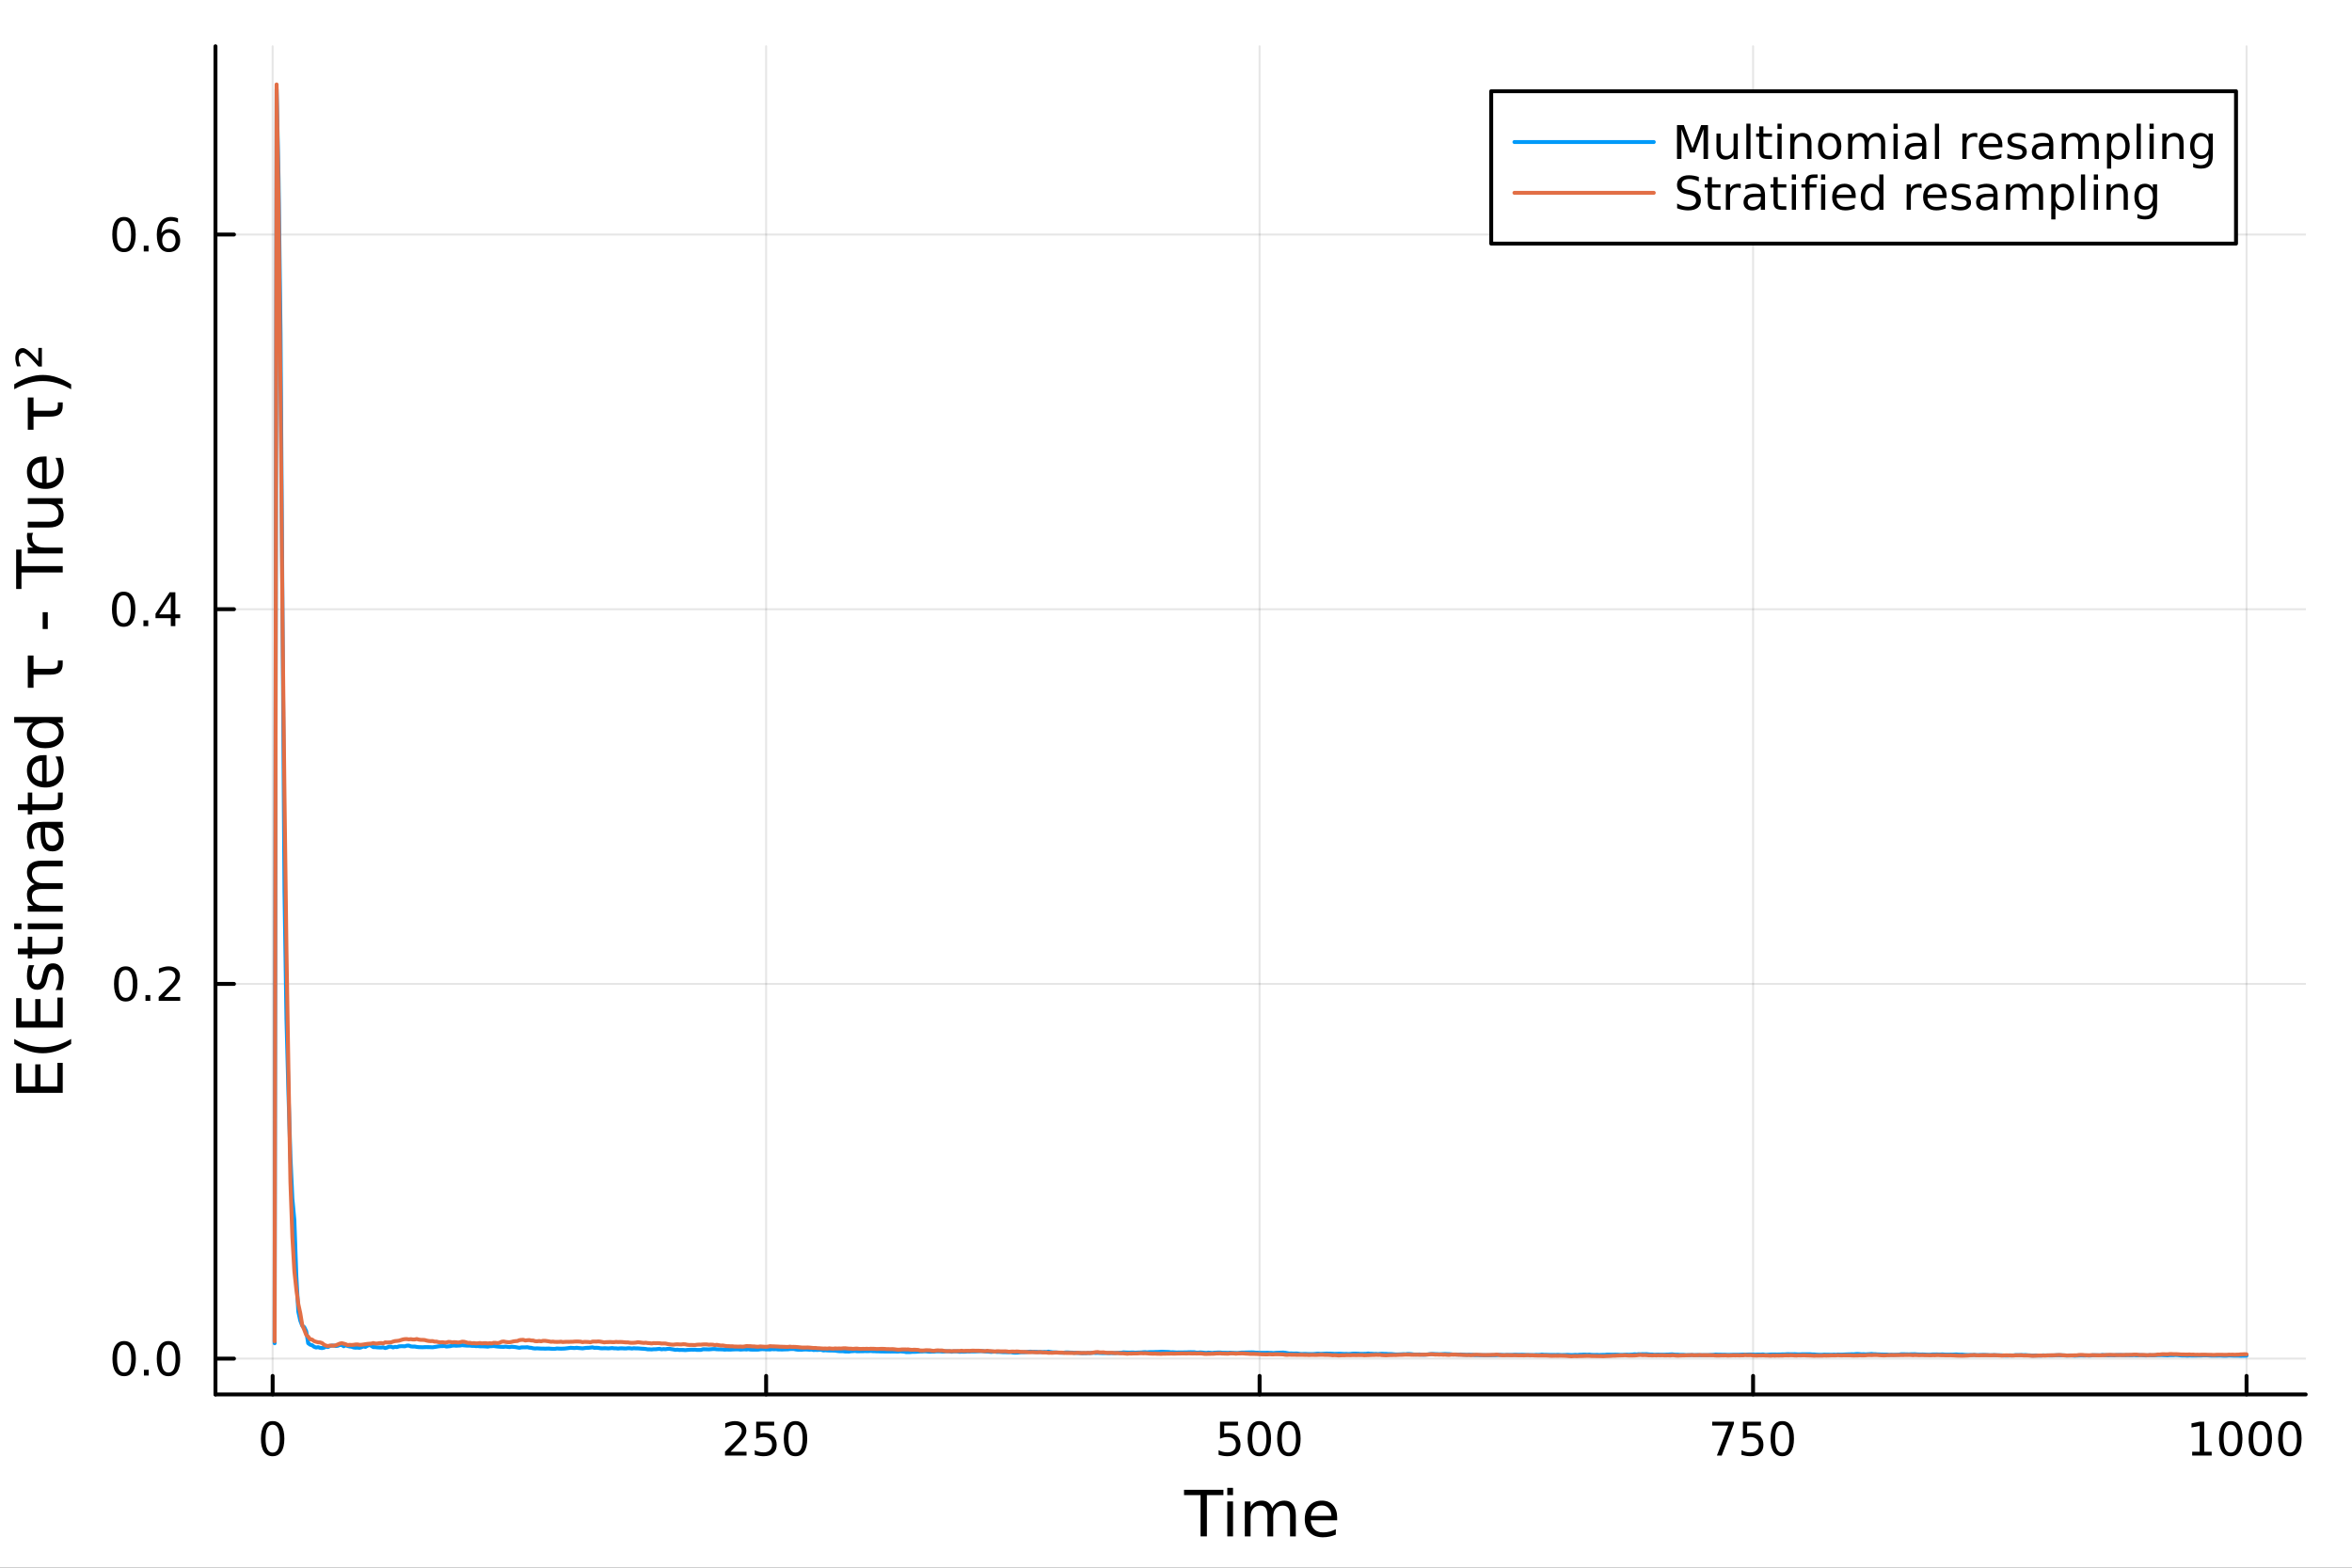 <?xml version="1.0" encoding="utf-8"?>
<svg xmlns="http://www.w3.org/2000/svg" xmlns:xlink="http://www.w3.org/1999/xlink" width="600" height="400" viewBox="0 0 2400 1600">
<rect x="0" y="0" width="2400" height="1600" fill="#333333" stroke="none"/>
<defs>
  <clipPath id="clip630">
    <rect x="0" y="0" width="2400" height="1600"/>
  </clipPath>
</defs>
<path clip-path="url(#clip630)" d="M0 1600 L2400 1600 L2400 0 L0 0  Z" fill="#ffffff" fill-rule="evenodd" fill-opacity="1"/>
<defs>
  <clipPath id="clip631">
    <rect x="480" y="0" width="1681" height="1600"/>
  </clipPath>
</defs>
<path clip-path="url(#clip630)" d="M219.866 1423.18 L2352.76 1423.18 L2352.76 47.244 L219.866 47.244  Z" fill="#ffffff" fill-rule="evenodd" fill-opacity="1"/>
<defs>
  <clipPath id="clip632">
    <rect x="219" y="47" width="2134" height="1377"/>
  </clipPath>
</defs>
<polyline clip-path="url(#clip632)" style="stroke:#000000; stroke-linecap:round; stroke-linejoin:round; stroke-width:2; stroke-opacity:0.1; fill:none" points="278.217,1423.18 278.217,47.244 "/>
<polyline clip-path="url(#clip632)" style="stroke:#000000; stroke-linecap:round; stroke-linejoin:round; stroke-width:2; stroke-opacity:0.1; fill:none" points="781.76,1423.18 781.76,47.244 "/>
<polyline clip-path="url(#clip632)" style="stroke:#000000; stroke-linecap:round; stroke-linejoin:round; stroke-width:2; stroke-opacity:0.1; fill:none" points="1285.3,1423.18 1285.3,47.244 "/>
<polyline clip-path="url(#clip632)" style="stroke:#000000; stroke-linecap:round; stroke-linejoin:round; stroke-width:2; stroke-opacity:0.1; fill:none" points="1788.85,1423.18 1788.85,47.244 "/>
<polyline clip-path="url(#clip632)" style="stroke:#000000; stroke-linecap:round; stroke-linejoin:round; stroke-width:2; stroke-opacity:0.1; fill:none" points="2292.39,1423.18 2292.39,47.244 "/>
<polyline clip-path="url(#clip630)" style="stroke:#000000; stroke-linecap:round; stroke-linejoin:round; stroke-width:4; stroke-opacity:1; fill:none" points="219.866,1423.18 2352.76,1423.18 "/>
<polyline clip-path="url(#clip630)" style="stroke:#000000; stroke-linecap:round; stroke-linejoin:round; stroke-width:4; stroke-opacity:1; fill:none" points="278.217,1423.18 278.217,1404.28 "/>
<polyline clip-path="url(#clip630)" style="stroke:#000000; stroke-linecap:round; stroke-linejoin:round; stroke-width:4; stroke-opacity:1; fill:none" points="781.76,1423.18 781.76,1404.28 "/>
<polyline clip-path="url(#clip630)" style="stroke:#000000; stroke-linecap:round; stroke-linejoin:round; stroke-width:4; stroke-opacity:1; fill:none" points="1285.3,1423.18 1285.3,1404.28 "/>
<polyline clip-path="url(#clip630)" style="stroke:#000000; stroke-linecap:round; stroke-linejoin:round; stroke-width:4; stroke-opacity:1; fill:none" points="1788.85,1423.18 1788.85,1404.28 "/>
<polyline clip-path="url(#clip630)" style="stroke:#000000; stroke-linecap:round; stroke-linejoin:round; stroke-width:4; stroke-opacity:1; fill:none" points="2292.39,1423.18 2292.39,1404.28 "/>
<path clip-path="url(#clip630)" d="M278.217 1454.1 Q274.606 1454.1 272.777 1457.66 Q270.972 1461.2 270.972 1468.33 Q270.972 1475.44 272.777 1479.01 Q274.606 1482.55 278.217 1482.55 Q281.851 1482.55 283.657 1479.01 Q285.485 1475.44 285.485 1468.33 Q285.485 1461.2 283.657 1457.66 Q281.851 1454.1 278.217 1454.1 M278.217 1450.39 Q284.027 1450.39 287.083 1455 Q290.161 1459.58 290.161 1468.33 Q290.161 1477.06 287.083 1481.67 Q284.027 1486.25 278.217 1486.25 Q272.407 1486.25 269.328 1481.67 Q266.273 1477.06 266.273 1468.33 Q266.273 1459.58 269.328 1455 Q272.407 1450.39 278.217 1450.39 Z" fill="#000000" fill-rule="nonzero" fill-opacity="1" /><path clip-path="url(#clip630)" d="M745.453 1481.64 L761.772 1481.64 L761.772 1485.58 L739.828 1485.58 L739.828 1481.64 Q742.49 1478.89 747.073 1474.26 Q751.68 1469.61 752.86 1468.27 Q755.105 1465.74 755.985 1464.01 Q756.888 1462.25 756.888 1460.56 Q756.888 1457.8 754.943 1456.07 Q753.022 1454.33 749.92 1454.33 Q747.721 1454.33 745.268 1455.09 Q742.837 1455.86 740.059 1457.41 L740.059 1452.69 Q742.883 1451.55 745.337 1450.97 Q747.791 1450.39 749.828 1450.39 Q755.198 1450.39 758.393 1453.08 Q761.587 1455.77 761.587 1460.26 Q761.587 1462.39 760.777 1464.31 Q759.99 1466.2 757.883 1468.8 Q757.305 1469.47 754.203 1472.69 Q751.101 1475.88 745.453 1481.64 Z" fill="#000000" fill-rule="nonzero" fill-opacity="1" /><path clip-path="url(#clip630)" d="M771.633 1451.02 L789.99 1451.02 L789.99 1454.96 L775.916 1454.96 L775.916 1463.43 Q776.934 1463.08 777.953 1462.92 Q778.971 1462.73 779.99 1462.73 Q785.777 1462.73 789.156 1465.9 Q792.536 1469.08 792.536 1474.49 Q792.536 1480.07 789.064 1483.17 Q785.591 1486.25 779.272 1486.25 Q777.096 1486.25 774.828 1485.88 Q772.582 1485.51 770.175 1484.77 L770.175 1480.07 Q772.258 1481.2 774.48 1481.76 Q776.703 1482.32 779.179 1482.32 Q783.184 1482.32 785.522 1480.21 Q787.86 1478.1 787.86 1474.49 Q787.86 1470.88 785.522 1468.77 Q783.184 1466.67 779.179 1466.67 Q777.304 1466.67 775.429 1467.08 Q773.578 1467.5 771.633 1468.38 L771.633 1451.02 Z" fill="#000000" fill-rule="nonzero" fill-opacity="1" /><path clip-path="url(#clip630)" d="M811.749 1454.1 Q808.138 1454.1 806.309 1457.66 Q804.503 1461.2 804.503 1468.33 Q804.503 1475.44 806.309 1479.01 Q808.138 1482.55 811.749 1482.55 Q815.383 1482.55 817.188 1479.01 Q819.017 1475.44 819.017 1468.33 Q819.017 1461.2 817.188 1457.66 Q815.383 1454.1 811.749 1454.1 M811.749 1450.39 Q817.559 1450.39 820.614 1455 Q823.693 1459.58 823.693 1468.33 Q823.693 1477.06 820.614 1481.67 Q817.559 1486.25 811.749 1486.25 Q805.939 1486.25 802.86 1481.67 Q799.804 1477.06 799.804 1468.33 Q799.804 1459.58 802.86 1455 Q805.939 1450.39 811.749 1450.39 Z" fill="#000000" fill-rule="nonzero" fill-opacity="1" /><path clip-path="url(#clip630)" d="M1244.92 1451.02 L1263.28 1451.02 L1263.28 1454.96 L1249.2 1454.96 L1249.2 1463.43 Q1250.22 1463.08 1251.24 1462.92 Q1252.26 1462.73 1253.28 1462.73 Q1259.07 1462.73 1262.45 1465.9 Q1265.82 1469.08 1265.82 1474.49 Q1265.82 1480.07 1262.35 1483.17 Q1258.88 1486.25 1252.56 1486.25 Q1250.39 1486.25 1248.12 1485.88 Q1245.87 1485.51 1243.46 1484.77 L1243.46 1480.07 Q1245.55 1481.2 1247.77 1481.76 Q1249.99 1482.32 1252.47 1482.32 Q1256.47 1482.32 1258.81 1480.21 Q1261.15 1478.1 1261.15 1474.49 Q1261.15 1470.88 1258.81 1468.77 Q1256.47 1466.67 1252.47 1466.67 Q1250.59 1466.67 1248.72 1467.08 Q1246.87 1467.5 1244.92 1468.38 L1244.92 1451.02 Z" fill="#000000" fill-rule="nonzero" fill-opacity="1" /><path clip-path="url(#clip630)" d="M1285.04 1454.1 Q1281.43 1454.1 1279.6 1457.66 Q1277.79 1461.2 1277.79 1468.33 Q1277.79 1475.44 1279.6 1479.01 Q1281.43 1482.55 1285.04 1482.55 Q1288.67 1482.55 1290.48 1479.01 Q1292.31 1475.44 1292.31 1468.33 Q1292.31 1461.2 1290.48 1457.66 Q1288.67 1454.1 1285.04 1454.1 M1285.04 1450.39 Q1290.85 1450.39 1293.9 1455 Q1296.98 1459.58 1296.98 1468.33 Q1296.98 1477.06 1293.9 1481.67 Q1290.85 1486.25 1285.04 1486.25 Q1279.23 1486.25 1276.15 1481.67 Q1273.09 1477.06 1273.09 1468.33 Q1273.09 1459.58 1276.15 1455 Q1279.23 1450.39 1285.04 1450.39 Z" fill="#000000" fill-rule="nonzero" fill-opacity="1" /><path clip-path="url(#clip630)" d="M1315.2 1454.1 Q1311.59 1454.1 1309.76 1457.66 Q1307.95 1461.2 1307.95 1468.33 Q1307.95 1475.44 1309.76 1479.01 Q1311.59 1482.55 1315.2 1482.55 Q1318.83 1482.55 1320.64 1479.01 Q1322.47 1475.44 1322.47 1468.33 Q1322.47 1461.2 1320.64 1457.66 Q1318.83 1454.1 1315.2 1454.1 M1315.2 1450.39 Q1321.01 1450.39 1324.07 1455 Q1327.14 1459.58 1327.14 1468.33 Q1327.14 1477.06 1324.07 1481.67 Q1321.01 1486.25 1315.2 1486.25 Q1309.39 1486.25 1306.31 1481.67 Q1303.26 1477.06 1303.26 1468.33 Q1303.26 1459.58 1306.31 1455 Q1309.39 1450.39 1315.2 1450.39 Z" fill="#000000" fill-rule="nonzero" fill-opacity="1" /><path clip-path="url(#clip630)" d="M1747.12 1451.02 L1769.35 1451.02 L1769.35 1453.01 L1756.8 1485.58 L1751.91 1485.58 L1763.72 1454.96 L1747.12 1454.96 L1747.12 1451.02 Z" fill="#000000" fill-rule="nonzero" fill-opacity="1" /><path clip-path="url(#clip630)" d="M1778.51 1451.02 L1796.87 1451.02 L1796.87 1454.96 L1782.79 1454.96 L1782.79 1463.43 Q1783.81 1463.08 1784.83 1462.92 Q1785.85 1462.73 1786.87 1462.73 Q1792.66 1462.73 1796.04 1465.9 Q1799.41 1469.08 1799.41 1474.49 Q1799.41 1480.07 1795.94 1483.17 Q1792.47 1486.25 1786.15 1486.25 Q1783.97 1486.25 1781.71 1485.88 Q1779.46 1485.51 1777.05 1484.77 L1777.05 1480.07 Q1779.14 1481.2 1781.36 1481.76 Q1783.58 1482.32 1786.06 1482.32 Q1790.06 1482.32 1792.4 1480.21 Q1794.74 1478.1 1794.74 1474.49 Q1794.74 1470.88 1792.4 1468.77 Q1790.06 1466.67 1786.06 1466.67 Q1784.18 1466.67 1782.31 1467.08 Q1780.46 1467.5 1778.51 1468.38 L1778.51 1451.02 Z" fill="#000000" fill-rule="nonzero" fill-opacity="1" /><path clip-path="url(#clip630)" d="M1818.63 1454.1 Q1815.02 1454.1 1813.19 1457.66 Q1811.38 1461.2 1811.38 1468.33 Q1811.38 1475.44 1813.19 1479.01 Q1815.02 1482.55 1818.63 1482.55 Q1822.26 1482.55 1824.07 1479.01 Q1825.9 1475.44 1825.9 1468.33 Q1825.9 1461.2 1824.07 1457.66 Q1822.26 1454.1 1818.63 1454.1 M1818.63 1450.39 Q1824.44 1450.39 1827.49 1455 Q1830.57 1459.58 1830.57 1468.33 Q1830.57 1477.06 1827.49 1481.67 Q1824.44 1486.25 1818.63 1486.25 Q1812.82 1486.25 1809.74 1481.67 Q1806.68 1477.06 1806.68 1468.33 Q1806.68 1459.58 1809.74 1455 Q1812.82 1450.39 1818.63 1450.39 Z" fill="#000000" fill-rule="nonzero" fill-opacity="1" /><path clip-path="url(#clip630)" d="M2236.92 1481.64 L2244.56 1481.64 L2244.56 1455.28 L2236.25 1456.95 L2236.25 1452.69 L2244.51 1451.02 L2249.19 1451.02 L2249.19 1481.64 L2256.82 1481.64 L2256.82 1485.58 L2236.92 1485.58 L2236.92 1481.64 Z" fill="#000000" fill-rule="nonzero" fill-opacity="1" /><path clip-path="url(#clip630)" d="M2276.27 1454.1 Q2272.66 1454.1 2270.83 1457.66 Q2269.02 1461.2 2269.02 1468.33 Q2269.02 1475.44 2270.83 1479.01 Q2272.66 1482.55 2276.27 1482.55 Q2279.9 1482.55 2281.71 1479.01 Q2283.54 1475.44 2283.54 1468.33 Q2283.54 1461.2 2281.71 1457.66 Q2279.9 1454.1 2276.27 1454.1 M2276.27 1450.39 Q2282.08 1450.39 2285.13 1455 Q2288.21 1459.58 2288.21 1468.33 Q2288.21 1477.06 2285.13 1481.67 Q2282.08 1486.25 2276.27 1486.25 Q2270.46 1486.25 2267.38 1481.67 Q2264.32 1477.06 2264.32 1468.33 Q2264.32 1459.58 2267.38 1455 Q2270.46 1450.39 2276.27 1450.39 Z" fill="#000000" fill-rule="nonzero" fill-opacity="1" /><path clip-path="url(#clip630)" d="M2306.43 1454.1 Q2302.82 1454.1 2300.99 1457.66 Q2299.19 1461.2 2299.19 1468.33 Q2299.19 1475.44 2300.99 1479.01 Q2302.82 1482.55 2306.43 1482.55 Q2310.06 1482.55 2311.87 1479.01 Q2313.7 1475.44 2313.7 1468.33 Q2313.7 1461.2 2311.87 1457.66 Q2310.06 1454.1 2306.43 1454.1 M2306.43 1450.39 Q2312.24 1450.39 2315.3 1455 Q2318.37 1459.58 2318.37 1468.33 Q2318.37 1477.06 2315.3 1481.67 Q2312.24 1486.25 2306.43 1486.25 Q2300.62 1486.25 2297.54 1481.67 Q2294.49 1477.06 2294.49 1468.33 Q2294.49 1459.58 2297.54 1455 Q2300.62 1450.39 2306.43 1450.39 Z" fill="#000000" fill-rule="nonzero" fill-opacity="1" /><path clip-path="url(#clip630)" d="M2336.59 1454.1 Q2332.98 1454.1 2331.15 1457.66 Q2329.35 1461.2 2329.35 1468.33 Q2329.35 1475.44 2331.15 1479.01 Q2332.98 1482.55 2336.59 1482.55 Q2340.23 1482.55 2342.03 1479.01 Q2343.86 1475.44 2343.86 1468.33 Q2343.86 1461.2 2342.03 1457.66 Q2340.23 1454.1 2336.59 1454.1 M2336.59 1450.39 Q2342.4 1450.39 2345.46 1455 Q2348.54 1459.58 2348.54 1468.33 Q2348.54 1477.06 2345.46 1481.67 Q2342.4 1486.25 2336.59 1486.25 Q2330.78 1486.25 2327.7 1481.67 Q2324.65 1477.06 2324.65 1468.33 Q2324.65 1459.58 2327.7 1455 Q2330.78 1450.39 2336.59 1450.39 Z" fill="#000000" fill-rule="nonzero" fill-opacity="1" /><path clip-path="url(#clip630)" d="M1208.19 1520.52 L1248.39 1520.52 L1248.39 1525.93 L1231.52 1525.93 L1231.52 1568.04 L1225.06 1568.04 L1225.06 1525.93 L1208.19 1525.93 L1208.19 1520.52 Z" fill="#000000" fill-rule="nonzero" fill-opacity="1" /><path clip-path="url(#clip630)" d="M1252.33 1532.4 L1258.19 1532.4 L1258.19 1568.04 L1252.33 1568.04 L1252.33 1532.4 M1252.33 1518.52 L1258.19 1518.52 L1258.19 1525.93 L1252.33 1525.93 L1252.33 1518.52 Z" fill="#000000" fill-rule="nonzero" fill-opacity="1" /><path clip-path="url(#clip630)" d="M1298.2 1539.24 Q1300.4 1535.29 1303.45 1533.41 Q1306.51 1531.54 1310.64 1531.54 Q1316.21 1531.54 1319.24 1535.45 Q1322.26 1539.33 1322.26 1546.53 L1322.26 1568.04 L1316.37 1568.04 L1316.37 1546.72 Q1316.37 1541.59 1314.56 1539.11 Q1312.74 1536.63 1309.02 1536.63 Q1304.47 1536.63 1301.83 1539.65 Q1299.19 1542.68 1299.19 1547.9 L1299.19 1568.04 L1293.3 1568.04 L1293.3 1546.72 Q1293.3 1541.56 1291.48 1539.11 Q1289.67 1536.63 1285.88 1536.63 Q1281.39 1536.63 1278.75 1539.68 Q1276.11 1542.71 1276.11 1547.9 L1276.11 1568.04 L1270.22 1568.04 L1270.22 1532.4 L1276.11 1532.4 L1276.11 1537.93 Q1278.12 1534.66 1280.92 1533.1 Q1283.72 1531.54 1287.57 1531.54 Q1291.45 1531.54 1294.16 1533.51 Q1296.89 1535.48 1298.2 1539.24 Z" fill="#000000" fill-rule="nonzero" fill-opacity="1" /><path clip-path="url(#clip630)" d="M1364.43 1548.76 L1364.43 1551.62 L1337.51 1551.62 Q1337.89 1557.67 1341.14 1560.85 Q1344.41 1564 1350.24 1564 Q1353.61 1564 1356.76 1563.17 Q1359.95 1562.35 1363.07 1560.69 L1363.07 1566.23 Q1359.91 1567.57 1356.6 1568.27 Q1353.29 1568.97 1349.89 1568.97 Q1341.36 1568.97 1336.36 1564 Q1331.4 1559.04 1331.4 1550.57 Q1331.4 1541.82 1336.11 1536.69 Q1340.85 1531.54 1348.87 1531.54 Q1356.06 1531.54 1360.23 1536.18 Q1364.43 1540.8 1364.43 1548.76 M1358.58 1547.04 Q1358.51 1542.23 1355.87 1539.37 Q1353.26 1536.5 1348.93 1536.5 Q1344.03 1536.5 1341.07 1539.27 Q1338.14 1542.04 1337.7 1547.07 L1358.58 1547.04 Z" fill="#000000" fill-rule="nonzero" fill-opacity="1" /><polyline clip-path="url(#clip632)" style="stroke:#000000; stroke-linecap:round; stroke-linejoin:round; stroke-width:2; stroke-opacity:0.1; fill:none" points="219.866,1386.61 2352.76,1386.61 "/>
<polyline clip-path="url(#clip632)" style="stroke:#000000; stroke-linecap:round; stroke-linejoin:round; stroke-width:2; stroke-opacity:0.1; fill:none" points="219.866,1004.19 2352.76,1004.19 "/>
<polyline clip-path="url(#clip632)" style="stroke:#000000; stroke-linecap:round; stroke-linejoin:round; stroke-width:2; stroke-opacity:0.1; fill:none" points="219.866,621.776 2352.76,621.776 "/>
<polyline clip-path="url(#clip632)" style="stroke:#000000; stroke-linecap:round; stroke-linejoin:round; stroke-width:2; stroke-opacity:0.1; fill:none" points="219.866,239.36 2352.76,239.36 "/>
<polyline clip-path="url(#clip630)" style="stroke:#000000; stroke-linecap:round; stroke-linejoin:round; stroke-width:4; stroke-opacity:1; fill:none" points="219.866,1423.18 219.866,47.244 "/>
<polyline clip-path="url(#clip630)" style="stroke:#000000; stroke-linecap:round; stroke-linejoin:round; stroke-width:4; stroke-opacity:1; fill:none" points="219.866,1386.61 238.764,1386.61 "/>
<polyline clip-path="url(#clip630)" style="stroke:#000000; stroke-linecap:round; stroke-linejoin:round; stroke-width:4; stroke-opacity:1; fill:none" points="219.866,1004.19 238.764,1004.19 "/>
<polyline clip-path="url(#clip630)" style="stroke:#000000; stroke-linecap:round; stroke-linejoin:round; stroke-width:4; stroke-opacity:1; fill:none" points="219.866,621.776 238.764,621.776 "/>
<polyline clip-path="url(#clip630)" style="stroke:#000000; stroke-linecap:round; stroke-linejoin:round; stroke-width:4; stroke-opacity:1; fill:none" points="219.866,239.36 238.764,239.36 "/>
<path clip-path="url(#clip630)" d="M126.691 1372.41 Q123.08 1372.41 121.251 1375.97 Q119.445 1379.51 119.445 1386.64 Q119.445 1393.75 121.251 1397.32 Q123.08 1400.86 126.691 1400.86 Q130.325 1400.86 132.13 1397.32 Q133.959 1393.75 133.959 1386.64 Q133.959 1379.51 132.13 1375.97 Q130.325 1372.41 126.691 1372.41 M126.691 1368.7 Q132.501 1368.7 135.556 1373.31 Q138.635 1377.89 138.635 1386.64 Q138.635 1395.37 135.556 1399.98 Q132.501 1404.56 126.691 1404.56 Q120.88 1404.56 117.802 1399.98 Q114.746 1395.37 114.746 1386.64 Q114.746 1377.89 117.802 1373.31 Q120.88 1368.7 126.691 1368.7 Z" fill="#000000" fill-rule="nonzero" fill-opacity="1" /><path clip-path="url(#clip630)" d="M146.853 1398.01 L151.737 1398.01 L151.737 1403.89 L146.853 1403.89 L146.853 1398.01 Z" fill="#000000" fill-rule="nonzero" fill-opacity="1" /><path clip-path="url(#clip630)" d="M171.922 1372.41 Q168.311 1372.41 166.482 1375.97 Q164.677 1379.51 164.677 1386.64 Q164.677 1393.75 166.482 1397.32 Q168.311 1400.86 171.922 1400.86 Q175.556 1400.86 177.362 1397.32 Q179.19 1393.75 179.19 1386.64 Q179.19 1379.51 177.362 1375.97 Q175.556 1372.41 171.922 1372.41 M171.922 1368.7 Q177.732 1368.7 180.788 1373.31 Q183.866 1377.89 183.866 1386.64 Q183.866 1395.37 180.788 1399.98 Q177.732 1404.56 171.922 1404.56 Q166.112 1404.56 163.033 1399.98 Q159.978 1395.37 159.978 1386.64 Q159.978 1377.89 163.033 1373.31 Q166.112 1368.7 171.922 1368.7 Z" fill="#000000" fill-rule="nonzero" fill-opacity="1" /><path clip-path="url(#clip630)" d="M128.288 989.992 Q124.677 989.992 122.848 993.557 Q121.043 997.098 121.043 1004.23 Q121.043 1011.33 122.848 1014.9 Q124.677 1018.44 128.288 1018.44 Q131.922 1018.44 133.728 1014.9 Q135.556 1011.33 135.556 1004.23 Q135.556 997.098 133.728 993.557 Q131.922 989.992 128.288 989.992 M128.288 986.288 Q134.098 986.288 137.154 990.895 Q140.232 995.478 140.232 1004.23 Q140.232 1012.95 137.154 1017.56 Q134.098 1022.14 128.288 1022.14 Q122.478 1022.14 119.399 1017.56 Q116.343 1012.95 116.343 1004.23 Q116.343 995.478 119.399 990.895 Q122.478 986.288 128.288 986.288 Z" fill="#000000" fill-rule="nonzero" fill-opacity="1" /><path clip-path="url(#clip630)" d="M148.45 1015.59 L153.334 1015.59 L153.334 1021.47 L148.45 1021.47 L148.45 1015.59 Z" fill="#000000" fill-rule="nonzero" fill-opacity="1" /><path clip-path="url(#clip630)" d="M167.547 1017.54 L183.866 1017.54 L183.866 1021.47 L161.922 1021.47 L161.922 1017.54 Q164.584 1014.78 169.167 1010.15 Q173.774 1005.5 174.954 1004.16 Q177.2 1001.64 178.079 999.899 Q178.982 998.14 178.982 996.45 Q178.982 993.695 177.038 991.959 Q175.116 990.223 172.014 990.223 Q169.815 990.223 167.362 990.987 Q164.931 991.751 162.153 993.302 L162.153 988.58 Q164.977 987.445 167.431 986.867 Q169.885 986.288 171.922 986.288 Q177.292 986.288 180.487 988.973 Q183.681 991.658 183.681 996.149 Q183.681 998.279 182.871 1000.2 Q182.084 1002.1 179.977 1004.69 Q179.399 1005.36 176.297 1008.58 Q173.195 1011.77 167.547 1017.54 Z" fill="#000000" fill-rule="nonzero" fill-opacity="1" /><path clip-path="url(#clip630)" d="M126.205 607.575 Q122.593 607.575 120.765 611.14 Q118.959 614.681 118.959 621.811 Q118.959 628.917 120.765 632.482 Q122.593 636.024 126.205 636.024 Q129.839 636.024 131.644 632.482 Q133.473 628.917 133.473 621.811 Q133.473 614.681 131.644 611.14 Q129.839 607.575 126.205 607.575 M126.205 603.871 Q132.015 603.871 135.07 608.478 Q138.149 613.061 138.149 621.811 Q138.149 630.538 135.07 635.144 Q132.015 639.728 126.205 639.728 Q120.394 639.728 117.316 635.144 Q114.26 630.538 114.26 621.811 Q114.26 613.061 117.316 608.478 Q120.394 603.871 126.205 603.871 Z" fill="#000000" fill-rule="nonzero" fill-opacity="1" /><path clip-path="url(#clip630)" d="M146.366 633.177 L151.251 633.177 L151.251 639.056 L146.366 639.056 L146.366 633.177 Z" fill="#000000" fill-rule="nonzero" fill-opacity="1" /><path clip-path="url(#clip630)" d="M174.283 608.57 L162.477 627.019 L174.283 627.019 L174.283 608.57 M173.056 604.496 L178.936 604.496 L178.936 627.019 L183.866 627.019 L183.866 630.908 L178.936 630.908 L178.936 639.056 L174.283 639.056 L174.283 630.908 L158.681 630.908 L158.681 626.394 L173.056 604.496 Z" fill="#000000" fill-rule="nonzero" fill-opacity="1" /><path clip-path="url(#clip630)" d="M126.529 225.158 Q122.918 225.158 121.089 228.723 Q119.283 232.265 119.283 239.394 Q119.283 246.501 121.089 250.066 Q122.918 253.607 126.529 253.607 Q130.163 253.607 131.968 250.066 Q133.797 246.501 133.797 239.394 Q133.797 232.265 131.968 228.723 Q130.163 225.158 126.529 225.158 M126.529 221.455 Q132.339 221.455 135.394 226.061 Q138.473 230.644 138.473 239.394 Q138.473 248.121 135.394 252.728 Q132.339 257.311 126.529 257.311 Q120.718 257.311 117.64 252.728 Q114.584 248.121 114.584 239.394 Q114.584 230.644 117.64 226.061 Q120.718 221.455 126.529 221.455 Z" fill="#000000" fill-rule="nonzero" fill-opacity="1" /><path clip-path="url(#clip630)" d="M146.691 250.76 L151.575 250.76 L151.575 256.64 L146.691 256.64 L146.691 250.76 Z" fill="#000000" fill-rule="nonzero" fill-opacity="1" /><path clip-path="url(#clip630)" d="M172.339 237.496 Q169.19 237.496 167.339 239.649 Q165.51 241.802 165.51 245.552 Q165.51 249.278 167.339 251.454 Q169.19 253.607 172.339 253.607 Q175.487 253.607 177.315 251.454 Q179.167 249.278 179.167 245.552 Q179.167 241.802 177.315 239.649 Q175.487 237.496 172.339 237.496 M181.621 222.843 L181.621 227.103 Q179.862 226.269 178.056 225.83 Q176.274 225.39 174.514 225.39 Q169.885 225.39 167.431 228.515 Q165.001 231.64 164.653 237.959 Q166.019 235.945 168.079 234.88 Q170.139 233.792 172.616 233.792 Q177.825 233.792 180.834 236.964 Q183.866 240.112 183.866 245.552 Q183.866 250.876 180.718 254.093 Q177.57 257.311 172.339 257.311 Q166.343 257.311 163.172 252.728 Q160.001 248.121 160.001 239.394 Q160.001 231.2 163.89 226.339 Q167.778 221.455 174.329 221.455 Q176.089 221.455 177.871 221.802 Q179.676 222.149 181.621 222.843 Z" fill="#000000" fill-rule="nonzero" fill-opacity="1" /><path clip-path="url(#clip630)" d="M16.484 1115.37 L16.484 1085.33 L21.895 1085.33 L21.895 1108.94 L35.963 1108.94 L35.963 1086.31 L41.374 1086.31 L41.374 1108.94 L58.593 1108.94 L58.593 1084.75 L64.004 1084.75 L64.004 1115.37 L16.484 1115.37 Z" fill="#000000" fill-rule="nonzero" fill-opacity="1" /><path clip-path="url(#clip630)" d="M14.543 1060.37 Q21.863 1064.64 29.025 1066.71 Q36.186 1068.77 43.538 1068.77 Q50.891 1068.77 58.116 1066.71 Q65.309 1064.61 72.598 1060.37 L72.598 1065.46 Q65.118 1070.24 57.893 1072.63 Q50.668 1074.98 43.538 1074.98 Q36.441 1074.98 29.247 1072.63 Q22.054 1070.27 14.543 1065.46 L14.543 1060.37 Z" fill="#000000" fill-rule="nonzero" fill-opacity="1" /><path clip-path="url(#clip630)" d="M16.484 1048.75 L16.484 1018.71 L21.895 1018.71 L21.895 1042.33 L35.963 1042.33 L35.963 1019.7 L41.374 1019.7 L41.374 1042.33 L58.593 1042.33 L58.593 1018.14 L64.004 1018.14 L64.004 1048.75 L16.484 1048.75 Z" fill="#000000" fill-rule="nonzero" fill-opacity="1" /><path clip-path="url(#clip630)" d="M29.407 985.098 L34.945 985.098 Q33.672 987.58 33.035 990.254 Q32.398 992.928 32.398 995.792 Q32.398 1000.15 33.735 1002.35 Q35.072 1004.51 37.746 1004.51 Q39.783 1004.51 40.96 1002.95 Q42.106 1001.39 43.157 996.683 L43.602 994.678 Q44.939 988.44 47.39 985.83 Q49.809 983.188 54.169 983.188 Q59.134 983.188 62.031 987.135 Q64.927 991.05 64.927 997.925 Q64.927 1000.79 64.354 1003.91 Q63.813 1007 62.699 1010.43 L56.652 1010.43 Q58.339 1007.19 59.198 1004.04 Q60.026 1000.88 60.026 997.797 Q60.026 993.66 58.625 991.432 Q57.193 989.204 54.615 989.204 Q52.228 989.204 50.955 990.827 Q49.681 992.418 48.504 997.861 L48.026 999.898 Q46.88 1005.34 44.525 1007.76 Q42.138 1010.18 38 1010.18 Q32.971 1010.18 30.234 1006.61 Q27.497 1003.05 27.497 996.492 Q27.497 993.246 27.974 990.381 Q28.452 987.517 29.407 985.098 Z" fill="#000000" fill-rule="nonzero" fill-opacity="1" /><path clip-path="url(#clip630)" d="M18.235 968.07 L28.356 968.07 L28.356 956.007 L32.908 956.007 L32.908 968.07 L52.259 968.07 Q56.62 968.07 57.861 966.892 Q59.103 965.682 59.103 962.022 L59.103 956.007 L64.004 956.007 L64.004 962.022 Q64.004 968.802 61.49 971.38 Q58.943 973.958 52.259 973.958 L32.908 973.958 L32.908 978.255 L28.356 978.255 L28.356 973.958 L18.235 973.958 L18.235 968.07 Z" fill="#000000" fill-rule="nonzero" fill-opacity="1" /><path clip-path="url(#clip630)" d="M28.356 948.304 L28.356 942.448 L64.004 942.448 L64.004 948.304 L28.356 948.304 M14.479 948.304 L14.479 942.448 L21.895 942.448 L21.895 948.304 L14.479 948.304 Z" fill="#000000" fill-rule="nonzero" fill-opacity="1" /><path clip-path="url(#clip630)" d="M35.199 902.439 Q31.253 900.243 29.375 897.187 Q27.497 894.132 27.497 889.994 Q27.497 884.424 31.412 881.4 Q35.295 878.377 42.488 878.377 L64.004 878.377 L64.004 884.265 L42.679 884.265 Q37.555 884.265 35.072 886.079 Q32.589 887.893 32.589 891.617 Q32.589 896.169 35.613 898.811 Q38.637 901.452 43.857 901.452 L64.004 901.452 L64.004 907.341 L42.679 907.341 Q37.523 907.341 35.072 909.155 Q32.589 910.969 32.589 914.757 Q32.589 919.245 35.645 921.886 Q38.669 924.528 43.857 924.528 L64.004 924.528 L64.004 930.416 L28.356 930.416 L28.356 924.528 L33.894 924.528 Q30.616 922.523 29.056 919.722 Q27.497 916.921 27.497 913.07 Q27.497 909.187 29.47 906.481 Q31.444 903.744 35.199 902.439 Z" fill="#000000" fill-rule="nonzero" fill-opacity="1" /><path clip-path="url(#clip630)" d="M46.085 850.495 Q46.085 857.593 47.708 860.33 Q49.331 863.067 53.246 863.067 Q56.365 863.067 58.211 861.03 Q60.026 858.961 60.026 855.428 Q60.026 850.559 56.588 847.63 Q53.119 844.67 47.39 844.67 L46.085 844.67 L46.085 850.495 M43.666 838.814 L64.004 838.814 L64.004 844.67 L58.593 844.67 Q61.84 846.675 63.399 849.667 Q64.927 852.659 64.927 856.988 Q64.927 862.462 61.872 865.709 Q58.784 868.924 53.628 868.924 Q47.612 868.924 44.557 864.913 Q41.501 860.871 41.501 852.882 L41.501 844.67 L40.928 844.67 Q36.886 844.67 34.69 847.344 Q32.462 849.986 32.462 854.792 Q32.462 857.847 33.194 860.744 Q33.926 863.64 35.39 866.314 L29.98 866.314 Q28.738 863.099 28.133 860.075 Q27.497 857.052 27.497 854.187 Q27.497 846.453 31.507 842.633 Q35.518 838.814 43.666 838.814 Z" fill="#000000" fill-rule="nonzero" fill-opacity="1" /><path clip-path="url(#clip630)" d="M18.235 820.958 L28.356 820.958 L28.356 808.895 L32.908 808.895 L32.908 820.958 L52.259 820.958 Q56.62 820.958 57.861 819.78 Q59.103 818.571 59.103 814.911 L59.103 808.895 L64.004 808.895 L64.004 814.911 Q64.004 821.69 61.49 824.268 Q58.943 826.846 52.259 826.846 L32.908 826.846 L32.908 831.143 L28.356 831.143 L28.356 826.846 L18.235 826.846 L18.235 820.958 Z" fill="#000000" fill-rule="nonzero" fill-opacity="1" /><path clip-path="url(#clip630)" d="M44.716 770.701 L47.581 770.701 L47.581 797.628 Q53.628 797.246 56.811 793.999 Q59.962 790.721 59.962 784.896 Q59.962 781.522 59.134 778.371 Q58.307 775.189 56.652 772.069 L62.19 772.069 Q63.527 775.22 64.227 778.531 Q64.927 781.841 64.927 785.246 Q64.927 793.776 59.962 798.774 Q54.997 803.739 46.53 803.739 Q37.777 803.739 32.653 799.028 Q27.497 794.286 27.497 786.265 Q27.497 779.072 32.144 774.902 Q36.759 770.701 44.716 770.701 M42.997 776.557 Q38.191 776.621 35.327 779.263 Q32.462 781.873 32.462 786.201 Q32.462 791.103 35.231 794.063 Q38 796.991 43.029 797.437 L42.997 776.557 Z" fill="#000000" fill-rule="nonzero" fill-opacity="1" /><path clip-path="url(#clip630)" d="M33.767 737.631 L14.479 737.631 L14.479 731.774 L64.004 731.774 L64.004 737.631 L58.657 737.631 Q61.84 739.477 63.399 742.31 Q64.927 745.111 64.927 749.057 Q64.927 755.519 59.771 759.593 Q54.615 763.635 46.212 763.635 Q37.809 763.635 32.653 759.593 Q27.497 755.519 27.497 749.057 Q27.497 745.111 29.056 742.31 Q30.584 739.477 33.767 737.631 M46.212 757.587 Q52.673 757.587 56.365 754.946 Q60.026 752.272 60.026 747.625 Q60.026 742.978 56.365 740.305 Q52.673 737.631 46.212 737.631 Q39.751 737.631 36.09 740.305 Q32.398 742.978 32.398 747.625 Q32.398 752.272 36.09 754.946 Q39.751 757.587 46.212 757.587 Z" fill="#000000" fill-rule="nonzero" fill-opacity="1" /><path clip-path="url(#clip630)" d="M57.511 681.517 Q59.039 680.371 59.039 676.934 L59.039 674.101 L64.004 674.101 L64.004 677.634 Q64.004 683.363 60.949 685.973 Q57.829 688.583 51.082 688.583 L34.213 688.583 L34.213 701.951 L28.356 701.951 L28.356 669.072 L34.213 669.072 L34.213 682.599 L51.432 682.599 Q56.047 682.599 57.511 681.517 Z" fill="#000000" fill-rule="nonzero" fill-opacity="1" /><path clip-path="url(#clip630)" d="M43.538 641.986 L43.538 624.831 L48.758 624.831 L48.758 641.986 L43.538 641.986 Z" fill="#000000" fill-rule="nonzero" fill-opacity="1" /><path clip-path="url(#clip630)" d="M16.484 601.118 L16.484 560.919 L21.895 560.919 L21.895 577.788 L64.004 577.788 L64.004 584.249 L21.895 584.249 L21.895 601.118 L16.484 601.118 Z" fill="#000000" fill-rule="nonzero" fill-opacity="1" /><path clip-path="url(#clip630)" d="M33.831 543.891 Q33.258 544.877 33.003 546.055 Q32.717 547.201 32.717 548.601 Q32.717 553.567 35.963 556.24 Q39.178 558.882 45.225 558.882 L64.004 558.882 L64.004 564.77 L28.356 564.77 L28.356 558.882 L33.894 558.882 Q30.648 557.036 29.088 554.076 Q27.497 551.116 27.497 546.883 Q27.497 546.278 27.592 545.546 Q27.656 544.814 27.815 543.922 L33.831 543.891 Z" fill="#000000" fill-rule="nonzero" fill-opacity="1" /><path clip-path="url(#clip630)" d="M49.936 538.352 L28.356 538.352 L28.356 532.496 L49.713 532.496 Q54.774 532.496 57.32 530.523 Q59.835 528.549 59.835 524.603 Q59.835 519.86 56.811 517.123 Q53.787 514.354 48.567 514.354 L28.356 514.354 L28.356 508.497 L64.004 508.497 L64.004 514.354 L58.53 514.354 Q61.776 516.486 63.368 519.319 Q64.927 522.12 64.927 525.844 Q64.927 531.987 61.108 535.17 Q57.288 538.352 49.936 538.352 M27.497 523.616 L27.497 523.616 Z" fill="#000000" fill-rule="nonzero" fill-opacity="1" /><path clip-path="url(#clip630)" d="M44.716 465.943 L47.581 465.943 L47.581 492.87 Q53.628 492.488 56.811 489.241 Q59.962 485.963 59.962 480.138 Q59.962 476.764 59.134 473.613 Q58.307 470.43 56.652 467.311 L62.19 467.311 Q63.527 470.462 64.227 473.772 Q64.927 477.083 64.927 480.488 Q64.927 489.018 59.962 494.015 Q54.997 498.981 46.53 498.981 Q37.777 498.981 32.653 494.27 Q27.497 489.528 27.497 481.507 Q27.497 474.313 32.144 470.144 Q36.759 465.943 44.716 465.943 M42.997 471.799 Q38.191 471.863 35.327 474.504 Q32.462 477.114 32.462 481.443 Q32.462 486.345 35.231 489.305 Q38 492.233 43.029 492.679 L42.997 471.799 Z" fill="#000000" fill-rule="nonzero" fill-opacity="1" /><path clip-path="url(#clip630)" d="M57.511 418.136 Q59.039 416.99 59.039 413.553 L59.039 410.72 L64.004 410.72 L64.004 414.253 Q64.004 419.982 60.949 422.592 Q57.829 425.202 51.082 425.202 L34.213 425.202 L34.213 438.57 L28.356 438.57 L28.356 405.691 L34.213 405.691 L34.213 419.218 L51.432 419.218 Q56.047 419.218 57.511 418.136 Z" fill="#000000" fill-rule="nonzero" fill-opacity="1" /><path clip-path="url(#clip630)" d="M14.543 397.288 L14.543 392.196 Q22.054 387.422 29.247 385.066 Q36.441 382.679 43.538 382.679 Q50.668 382.679 57.893 385.066 Q65.118 387.422 72.598 392.196 L72.598 397.288 Q65.309 393.055 58.116 390.986 Q50.891 388.886 43.538 388.886 Q36.186 388.886 29.025 390.986 Q21.863 393.055 14.543 397.288 Z" fill="#000000" fill-rule="nonzero" fill-opacity="1" /><path clip-path="url(#clip630)" d="M39.114 368.547 L39.114 355.052 L42.743 355.052 L42.743 374.085 L39.242 374.085 Q38.255 373.003 36.472 370.998 Q26.765 360.049 23.773 360.049 Q21.672 360.049 20.399 361.704 Q19.094 363.359 19.094 366.065 Q19.094 367.72 19.667 369.661 Q20.208 371.603 21.322 373.894 L17.407 373.894 Q16.516 371.444 16.07 369.343 Q15.625 367.21 15.625 365.396 Q15.625 360.781 17.726 358.012 Q19.826 355.243 23.264 355.243 Q27.688 355.243 36.727 365.778 Q38.255 367.561 39.114 368.547 Z" fill="#000000" fill-rule="nonzero" fill-opacity="1" /><polyline clip-path="url(#clip632)" style="stroke:#009af9; stroke-linecap:round; stroke-linejoin:round; stroke-width:4; stroke-opacity:1; fill:none" points="280.231,1370.94 282.245,91.212 284.259,182.799 286.274,340.449 288.288,626.912 290.302,909.843 292.316,1039.91 294.33,1115.77 296.344,1180.18 298.359,1223.56 300.373,1245.4 302.387,1302.22 304.401,1338.65 306.415,1347.87 308.43,1353.11 310.444,1354.51 312.458,1358.75 314.472,1370.86 316.486,1372.41 318.5,1372.97 320.515,1374.53 322.529,1375.29 324.543,1374.92 326.557,1375.57 328.571,1375.86 330.585,1375.45 332.6,1374.33 334.614,1374.81 336.628,1373.71 338.642,1373.36 340.656,1373.32 342.67,1373.79 344.685,1373.48 346.699,1372.74 348.713,1372.62 350.727,1373.99 352.741,1373 354.756,1373.76 356.77,1374.26 358.784,1374.48 360.798,1375.21 362.812,1375.45 364.826,1375.36 366.841,1375.61 368.855,1375.02 370.869,1374.18 372.883,1374.68 374.897,1373.52 376.911,1372.64 378.926,1373.6 380.94,1374.9 382.954,1374.89 384.968,1375.14 386.982,1375.25 388.996,1375.31 391.011,1375.06 393.025,1375.84 395.039,1375.29 397.053,1374.42 399.067,1374.42 401.082,1375.17 403.096,1374.62 405.11,1374.83 407.124,1374.12 409.138,1373.95 411.152,1373.97 413.167,1374.05 415.181,1373.37 417.195,1373.32 419.209,1374.13 421.223,1374.33 423.237,1374.29 425.252,1374.67 427.266,1374.9 429.28,1374.95 431.294,1375.01 433.308,1374.88 435.322,1374.85 437.337,1374.89 439.351,1374.94 441.365,1375.06 443.379,1374.76 445.393,1374.46 447.408,1374.11 449.422,1373.9 451.436,1373.89 453.45,1373.68 455.464,1374.29 457.478,1374.11 459.493,1373.92 461.507,1373.37 463.521,1373.27 465.535,1373.47 467.549,1373.34 469.563,1373.26 471.578,1372.89 473.592,1373.12 475.606,1373.29 477.62,1373.39 479.634,1373.33 481.648,1373.62 483.663,1373.59 485.677,1373.86 487.691,1373.81 489.705,1374.04 491.719,1374.05 493.734,1374.1 495.748,1374.23 497.762,1374.4 499.776,1373.99 501.79,1373.92 503.804,1373.75 505.819,1374.07 507.833,1374.32 509.847,1374.48 511.861,1374.58 513.875,1374.63 515.889,1374.37 517.904,1374.63 519.918,1374.86 521.932,1374.5 523.946,1374.64 525.96,1374.85 527.974,1375.22 529.989,1375.6 532.003,1375.16 534.017,1375.1 536.031,1375.12 538.045,1374.96 540.06,1375.43 542.074,1375.61 544.088,1376.09 546.102,1376.28 548.116,1376.13 550.13,1376.27 552.145,1376.37 554.159,1376.37 556.173,1376.47 558.187,1376.38 560.201,1376.35 562.215,1376.54 564.23,1376.64 566.244,1376.65 568.258,1376.28 570.272,1376.38 572.286,1376.49 574.301,1376.43 576.315,1376.34 578.329,1376.1 580.343,1375.84 582.357,1375.58 584.371,1375.72 586.386,1375.83 588.4,1375.56 590.414,1375.8 592.428,1375.97 594.442,1376.16 596.456,1375.86 598.471,1375.6 600.485,1375.59 602.499,1375.38 604.513,1375.11 606.527,1375.62 608.541,1375.54 610.556,1375.66 612.57,1376.03 614.584,1376.13 616.598,1376.02 618.612,1376.05 620.627,1376.2 622.641,1376.03 624.655,1375.83 626.669,1376.12 628.683,1376.13 630.697,1376.35 632.712,1376.12 634.726,1376.08 636.74,1376.22 638.754,1376.27 640.768,1376 642.782,1376.04 644.797,1376.32 646.811,1376.02 648.825,1376.18 650.839,1376.16 652.853,1376.32 654.867,1376.49 656.882,1376.58 658.896,1376.77 660.91,1377.12 662.924,1377.12 664.938,1377.25 666.953,1377.03 668.967,1377.04 670.981,1376.82 672.995,1376.62 675.009,1377.14 677.023,1376.86 679.038,1377.02 681.052,1376.7 683.066,1376.6 685.08,1376.95 687.094,1377.24 689.108,1377.7 691.123,1377.46 693.137,1377.77 695.151,1377.72 697.165,1377.76 699.179,1377.94 701.193,1377.75 703.208,1377.61 705.222,1377.48 707.236,1377.5 709.25,1377.48 711.264,1377.73 713.279,1377.72 715.293,1377.71 717.307,1377.06 719.321,1377.07 721.335,1377.13 723.349,1377.18 725.364,1377.03 727.378,1376.84 729.392,1376.84 731.406,1377.07 733.42,1377.14 735.434,1377.17 737.449,1377.22 739.463,1377.47 741.477,1377.32 743.491,1377.39 745.505,1377.43 747.519,1377.26 749.534,1377.19 751.548,1377.1 753.562,1377.14 755.576,1377.41 757.59,1377.27 759.605,1377.12 761.619,1377.31 763.633,1377 765.647,1377.37 767.661,1377.47 769.675,1377.44 771.69,1377.46 773.704,1377.42 775.718,1377.12 777.732,1376.95 779.746,1377.01 781.76,1377.23 783.775,1377.17 785.789,1377.28 787.803,1376.92 789.817,1377.07 791.831,1376.96 793.845,1377.25 795.86,1377.25 797.874,1377.33 799.888,1377.22 801.902,1377.17 803.916,1377.14 805.931,1376.86 807.945,1376.83 809.959,1376.8 811.973,1377.23 813.987,1377.5 816.001,1377.52 818.016,1377.58 820.03,1377.35 822.044,1377.27 824.058,1377.38 826.072,1377.54 828.086,1377.37 830.101,1377.83 832.115,1377.7 834.129,1377.79 836.143,1377.61 838.157,1377.68 840.171,1378.29 842.186,1378.09 844.2,1378.25 846.214,1378.36 848.228,1378.36 850.242,1378.4 852.257,1378.48 854.271,1378.8 856.285,1379.03 858.299,1379.05 860.313,1379.06 862.327,1379.36 864.342,1379.38 866.356,1379.44 868.37,1379.07 870.384,1379 872.398,1378.78 874.412,1379.11 876.427,1379.14 878.441,1379.04 880.455,1379.08 882.469,1378.93 884.483,1379.03 886.498,1378.98 888.512,1378.81 890.526,1379.04 892.54,1379.06 894.554,1379.19 896.568,1379.21 898.583,1379.3 900.597,1379.29 902.611,1379.37 904.625,1379.39 906.639,1379.36 908.653,1379.41 910.668,1379.4 912.682,1379.4 914.696,1379.41 916.71,1379.42 918.724,1379.18 920.738,1379.39 922.753,1379.54 924.767,1379.99 926.781,1379.95 928.795,1379.93 930.809,1379.7 932.824,1379.72 934.838,1379.64 936.852,1379.49 938.866,1379.34 940.88,1379.34 942.894,1379.15 944.909,1379.2 946.923,1379.43 948.937,1379.57 950.951,1379.42 952.965,1379.48 954.979,1379.21 956.994,1379.2 959.008,1379.19 961.022,1379.34 963.036,1379.41 965.05,1379.17 967.064,1379.17 969.079,1379.26 971.093,1379.58 973.107,1379.25 975.121,1379.26 977.135,1379.3 979.15,1379.67 981.164,1379.51 983.178,1379.6 985.192,1379.51 987.206,1379.3 989.22,1379.39 991.235,1379.22 993.249,1379.23 995.263,1379.23 997.277,1379.13 999.291,1379.07 1001.31,1378.94 1003.32,1379.09 1005.33,1379.34 1007.35,1379.37 1009.36,1379.55 1011.38,1379.79 1013.39,1379.56 1015.4,1379.52 1017.42,1379.78 1019.43,1379.72 1021.45,1379.86 1023.46,1380.02 1025.48,1379.99 1027.49,1380.08 1029.5,1380.1 1031.52,1379.98 1033.53,1380.41 1035.55,1380.57 1037.56,1380.54 1039.57,1380.34 1041.59,1380.1 1043.6,1380.11 1045.62,1380.04 1047.63,1379.93 1049.65,1379.62 1051.66,1379.51 1053.67,1379.7 1055.69,1379.69 1057.7,1379.73 1059.72,1379.92 1061.73,1379.85 1063.74,1379.97 1065.76,1379.8 1067.77,1379.93 1069.79,1379.52 1071.8,1379.87 1073.82,1380.14 1075.83,1380.22 1077.84,1380.29 1079.86,1380.45 1081.87,1380.57 1083.89,1380.63 1085.9,1380.52 1087.91,1380.27 1089.93,1380.31 1091.94,1380.46 1093.96,1380.47 1095.97,1380.69 1097.99,1380.61 1100,1380.86 1102.01,1380.89 1104.03,1381.09 1106.04,1381.07 1108.06,1381.07 1110.07,1380.92 1112.09,1380.93 1114.1,1380.71 1116.11,1380.68 1118.13,1380.83 1120.14,1380.73 1122.16,1380.86 1124.17,1380.95 1126.18,1381 1128.2,1380.91 1130.21,1380.94 1132.23,1381.04 1134.24,1380.92 1136.26,1381 1138.27,1380.84 1140.28,1380.82 1142.3,1380.65 1144.31,1380.62 1146.33,1380.23 1148.34,1380.34 1150.35,1380.45 1152.37,1380.47 1154.38,1380.39 1156.4,1380.35 1158.41,1380.56 1160.43,1380.45 1162.44,1380.34 1164.45,1380.33 1166.47,1380.12 1168.48,1380.01 1170.5,1380.22 1172.51,1380.03 1174.52,1379.96 1176.54,1380.01 1178.55,1379.89 1180.57,1379.84 1182.58,1379.81 1184.6,1379.61 1186.61,1379.61 1188.62,1379.74 1190.64,1379.81 1192.65,1379.87 1194.67,1380.19 1196.68,1380.11 1198.69,1380.24 1200.71,1380.39 1202.72,1380.3 1204.74,1380.28 1206.75,1380.34 1208.77,1380.22 1210.78,1380.27 1212.79,1380.12 1214.81,1380.07 1216.82,1380.09 1218.84,1380.13 1220.85,1380.53 1222.86,1380.5 1224.88,1380.27 1226.89,1380.43 1228.91,1380.62 1230.92,1380.81 1232.94,1380.49 1234.95,1380.61 1236.96,1380.85 1238.98,1380.57 1240.99,1380.48 1243.01,1380.37 1245.02,1380.35 1247.03,1380.6 1249.05,1380.65 1251.06,1380.65 1253.08,1380.74 1255.09,1380.55 1257.11,1380.69 1259.12,1380.77 1261.13,1380.84 1263.15,1380.88 1265.16,1380.64 1267.18,1380.42 1269.19,1380.47 1271.2,1380.38 1273.22,1380.34 1275.23,1380.3 1277.25,1380.25 1279.26,1380.3 1281.28,1380.54 1283.29,1380.56 1285.3,1380.75 1287.32,1380.65 1289.33,1380.7 1291.35,1380.68 1293.36,1380.63 1295.37,1380.75 1297.39,1380.76 1299.4,1380.97 1301.42,1380.74 1303.43,1380.63 1305.45,1380.57 1307.46,1380.49 1309.47,1380.44 1311.49,1380.65 1313.5,1381.04 1315.52,1381.39 1317.53,1381.34 1319.54,1381.44 1321.56,1381.42 1323.57,1381.39 1325.59,1381.67 1327.6,1381.94 1329.62,1381.87 1331.63,1381.79 1333.64,1381.89 1335.66,1381.98 1337.67,1381.97 1339.69,1381.96 1341.7,1381.83 1343.72,1381.61 1345.73,1381.61 1347.74,1381.77 1349.76,1381.67 1351.77,1381.56 1353.79,1381.47 1355.8,1381.52 1357.81,1381.53 1359.83,1381.62 1361.84,1381.77 1363.86,1381.7 1365.87,1381.66 1367.89,1381.64 1369.9,1381.78 1371.91,1381.83 1373.93,1381.79 1375.94,1381.95 1377.96,1381.84 1379.97,1381.56 1381.98,1381.52 1384,1381.54 1386.01,1381.59 1388.03,1381.8 1390.04,1381.76 1392.06,1381.74 1394.07,1381.69 1396.08,1381.38 1398.1,1381.66 1400.11,1381.68 1402.13,1381.87 1404.14,1381.79 1406.15,1381.99 1408.17,1381.78 1410.18,1381.64 1412.2,1381.76 1414.21,1381.75 1416.23,1381.94 1418.24,1381.99 1420.25,1382 1422.27,1382.2 1424.28,1382.37 1426.3,1382.35 1428.31,1382.28 1430.32,1382.21 1432.34,1382.08 1434.35,1382.17 1436.37,1381.87 1438.38,1381.93 1440.4,1382.08 1442.41,1382.37 1444.42,1382.45 1446.44,1382.41 1448.45,1382.37 1450.47,1382.57 1452.48,1382.63 1454.49,1382.55 1456.51,1382.38 1458.52,1382.11 1460.54,1381.94 1462.55,1381.9 1464.57,1382 1466.58,1382.04 1468.59,1382.19 1470.61,1382.1 1472.62,1381.98 1474.64,1381.87 1476.65,1381.99 1478.66,1382.04 1480.68,1382.21 1482.69,1382.44 1484.71,1382.39 1486.72,1382.45 1488.74,1382.5 1490.75,1382.41 1492.76,1382.56 1494.78,1382.66 1496.79,1382.79 1498.81,1382.63 1500.82,1382.73 1502.83,1382.79 1504.85,1383 1506.86,1383.04 1508.88,1383.05 1510.89,1383.09 1512.91,1383.12 1514.92,1383.13 1516.93,1383.16 1518.95,1383.17 1520.96,1383.16 1522.98,1383.1 1524.99,1383.12 1527,1383.05 1529.02,1382.88 1531.03,1382.81 1533.05,1382.85 1535.06,1383.02 1537.08,1382.86 1539.09,1382.9 1541.1,1382.85 1543.12,1382.85 1545.13,1382.7 1547.15,1382.67 1549.16,1382.77 1551.17,1382.73 1553.19,1382.69 1555.2,1382.75 1557.22,1382.89 1559.23,1382.91 1561.25,1382.95 1563.26,1382.97 1565.27,1383.01 1567.29,1382.81 1569.3,1382.85 1571.32,1382.81 1573.33,1382.52 1575.35,1382.71 1577.36,1382.76 1579.37,1382.77 1581.39,1382.86 1583.4,1382.88 1585.42,1382.83 1587.43,1382.91 1589.44,1382.77 1591.46,1382.88 1593.47,1383 1595.49,1382.94 1597.5,1382.89 1599.52,1382.77 1601.53,1382.9 1603.54,1383.02 1605.56,1382.93 1607.57,1382.77 1609.59,1382.95 1611.6,1382.7 1613.61,1382.69 1615.63,1382.52 1617.64,1382.54 1619.66,1382.69 1621.67,1382.5 1623.69,1382.77 1625.7,1382.86 1627.71,1382.88 1629.73,1382.79 1631.74,1382.96 1633.76,1382.86 1635.77,1382.8 1637.78,1382.78 1639.8,1382.54 1641.81,1382.55 1643.83,1382.6 1645.84,1382.63 1647.86,1382.57 1649.87,1382.58 1651.88,1382.68 1653.9,1382.84 1655.91,1382.77 1657.93,1382.68 1659.94,1382.56 1661.95,1382.69 1663.97,1382.58 1665.98,1382.48 1668,1382.18 1670.01,1382.39 1672.03,1382.12 1674.04,1382.21 1676.05,1382.06 1678.07,1382.13 1680.08,1382.04 1682.1,1382.26 1684.11,1382.43 1686.12,1382.43 1688.14,1382.7 1690.15,1382.57 1692.17,1382.5 1694.18,1382.61 1696.2,1382.58 1698.21,1382.64 1700.22,1382.51 1702.24,1382.47 1704.25,1382.34 1706.27,1382.22 1708.28,1382.49 1710.29,1382.64 1712.31,1382.63 1714.32,1382.8 1716.34,1382.8 1718.35,1382.83 1720.37,1383.04 1722.38,1383.01 1724.39,1383.02 1726.41,1382.9 1728.42,1383.05 1730.44,1383.02 1732.45,1382.94 1734.46,1383.12 1736.48,1383.06 1738.49,1383.04 1740.51,1383.06 1742.52,1383.08 1744.54,1382.96 1746.55,1382.85 1748.56,1382.75 1750.58,1382.48 1752.59,1382.58 1754.61,1382.6 1756.62,1382.64 1758.63,1382.69 1760.65,1382.69 1762.66,1382.8 1764.68,1382.77 1766.69,1382.76 1768.71,1382.65 1770.72,1382.69 1772.73,1382.67 1774.75,1382.64 1776.76,1382.56 1778.78,1382.45 1780.79,1382.54 1782.81,1382.47 1784.82,1382.38 1786.83,1382.43 1788.85,1382.48 1790.86,1382.59 1792.88,1382.51 1794.89,1382.45 1796.9,1382.55 1798.92,1382.31 1800.93,1382.73 1802.95,1382.72 1804.96,1382.57 1806.98,1382.42 1808.99,1382.4 1811,1382.38 1813.02,1382.47 1815.03,1382.42 1817.05,1382.39 1819.06,1382.26 1821.07,1382.31 1823.09,1382.13 1825.1,1382.1 1827.12,1382.19 1829.13,1382.19 1831.15,1382.11 1833.16,1382.22 1835.17,1382.32 1837.19,1382.26 1839.2,1382.15 1841.22,1382.15 1843.23,1382.15 1845.24,1382.14 1847.26,1382.16 1849.27,1382.38 1851.29,1382.36 1853.3,1382.57 1855.32,1382.67 1857.33,1382.74 1859.34,1382.72 1861.36,1382.54 1863.37,1382.59 1865.39,1382.61 1867.4,1382.65 1869.41,1382.67 1871.43,1382.53 1873.44,1382.68 1875.46,1382.42 1877.47,1382.52 1879.49,1382.55 1881.5,1382.43 1883.51,1382.34 1885.53,1382.26 1887.54,1382.22 1889.56,1382.15 1891.57,1382.23 1893.58,1381.99 1895.6,1381.88 1897.61,1382.03 1899.63,1382.25 1901.64,1382.12 1903.66,1382.28 1905.67,1382.14 1907.68,1382.04 1909.7,1381.86 1911.71,1382.07 1913.73,1382.1 1915.74,1382.28 1917.75,1382.32 1919.77,1382.42 1921.78,1382.45 1923.8,1382.48 1925.81,1382.51 1927.83,1382.78 1929.84,1382.63 1931.85,1382.76 1933.87,1382.65 1935.88,1382.64 1937.9,1382.57 1939.91,1382.14 1941.92,1382.15 1943.94,1382.19 1945.95,1382.21 1947.97,1382.3 1949.98,1382.17 1952,1382.14 1954.01,1382.11 1956.02,1382.29 1958.04,1382.39 1960.05,1382.4 1962.07,1382.37 1964.08,1382.46 1966.09,1382.57 1968.11,1382.65 1970.12,1382.62 1972.14,1382.32 1974.15,1382.37 1976.17,1382.31 1978.18,1382.4 1980.19,1382.39 1982.21,1382.3 1984.22,1382.49 1986.24,1382.55 1988.25,1382.57 1990.26,1382.5 1992.28,1382.52 1994.29,1382.45 1996.31,1382.34 1998.32,1382.51 2000.34,1382.59 2002.35,1382.55 2004.36,1382.75 2006.38,1382.87 2008.39,1382.91 2010.41,1382.89 2012.42,1382.97 2014.44,1382.81 2016.45,1383.01 2018.46,1383.1 2020.48,1382.91 2022.49,1382.9 2024.51,1382.85 2026.52,1382.97 2028.53,1383.03 2030.55,1383.16 2032.56,1383.14 2034.58,1383.02 2036.59,1383.13 2038.61,1383.19 2040.62,1383.2 2042.63,1383.26 2044.65,1383.43 2046.66,1383.46 2048.68,1383.51 2050.69,1383.28 2052.7,1383.41 2054.72,1383.3 2056.73,1383.03 2058.75,1383.03 2060.76,1383.06 2062.78,1382.97 2064.79,1383.08 2066.8,1382.97 2068.82,1383.2 2070.83,1383.24 2072.85,1383.46 2074.86,1383.46 2076.87,1383.38 2078.89,1383.41 2080.9,1383.45 2082.92,1383.48 2084.93,1383.27 2086.95,1383.39 2088.96,1383.29 2090.97,1383.4 2092.99,1383.41 2095,1383.37 2097.02,1383.28 2099.03,1383.15 2101.04,1383.17 2103.06,1383.22 2105.07,1383.25 2107.09,1383.39 2109.1,1383.46 2111.12,1383.38 2113.13,1383.36 2115.14,1383.44 2117.16,1383.61 2119.17,1383.5 2121.19,1383.41 2123.2,1383.34 2125.21,1383.38 2127.23,1383.44 2129.24,1383.33 2131.26,1383.46 2133.27,1383.43 2135.29,1383.16 2137.3,1383.16 2139.31,1383.17 2141.33,1383.26 2143.34,1383.22 2145.36,1382.92 2147.37,1383.14 2149.38,1383.12 2151.4,1383.29 2153.41,1383.12 2155.43,1383.18 2157.44,1383.27 2159.46,1383.05 2161.47,1383 2163.48,1382.96 2165.5,1383.1 2167.51,1383.11 2169.53,1383.14 2171.54,1383.07 2173.55,1383.18 2175.57,1383.16 2177.58,1383 2179.6,1383.22 2181.61,1383.22 2183.63,1383.08 2185.64,1383.17 2187.65,1383.25 2189.67,1383.37 2191.68,1383.26 2193.7,1383.18 2195.71,1383.28 2197.72,1383.27 2199.74,1383.16 2201.75,1383.05 2203.77,1383.03 2205.78,1383.02 2207.8,1383.12 2209.81,1383.19 2211.82,1383.27 2213.84,1383.07 2215.85,1383.08 2217.87,1383.12 2219.88,1382.91 2221.9,1383 2223.91,1383.22 2225.92,1383.38 2227.94,1383.42 2229.95,1383.43 2231.97,1383.57 2233.98,1383.41 2235.99,1383.45 2238.01,1383.45 2240.02,1383.5 2242.04,1383.44 2244.05,1383.42 2246.07,1383.4 2248.08,1383.29 2250.09,1383.31 2252.11,1383.28 2254.12,1383.38 2256.14,1383.53 2258.15,1383.56 2260.16,1383.52 2262.18,1383.52 2264.19,1383.49 2266.21,1383.49 2268.22,1383.61 2270.24,1383.69 2272.25,1383.62 2274.26,1383.41 2276.28,1383.45 2278.29,1383.54 2280.31,1383.63 2282.32,1383.58 2284.33,1383.62 2286.35,1383.71 2288.36,1383.69 2290.38,1383.66 2292.39,1383.54 "/>
<polyline clip-path="url(#clip632)" style="stroke:#e26f46; stroke-linecap:round; stroke-linejoin:round; stroke-width:4; stroke-opacity:1; fill:none" points="280.231,1369 282.245,86.186 284.259,205.977 286.274,404.113 288.288,633.859 290.302,812.438 292.316,969.344 294.33,1092.63 296.344,1206.24 298.359,1262.8 300.373,1297.35 302.387,1315.96 304.401,1330.97 306.415,1340.32 308.43,1352.45 310.444,1357.13 312.458,1362.38 314.472,1364.26 316.486,1366.88 318.5,1367.2 320.515,1368.75 322.529,1369.41 324.543,1369.96 326.557,1370.07 328.571,1370.73 330.585,1372.34 332.6,1373.35 334.614,1373.78 336.628,1373.31 338.642,1373.35 340.656,1373.48 342.67,1372.99 344.685,1372.16 346.699,1371.3 348.713,1370.83 350.727,1371.36 352.741,1371.95 354.756,1372.82 356.77,1372.56 358.784,1372.69 360.798,1372.53 362.812,1372.2 364.826,1372.15 366.841,1372.56 368.855,1372.49 370.869,1372.21 372.883,1371.89 374.897,1371.58 376.911,1371.43 378.926,1371.28 380.94,1370.72 382.954,1371.22 384.968,1371.23 386.982,1370.84 388.996,1370.72 391.011,1371.05 393.025,1370.04 395.039,1370.18 397.053,1370.11 399.067,1369.95 401.082,1369.24 403.096,1368.71 405.11,1368.55 407.124,1368.29 409.138,1367.67 411.152,1367.05 413.167,1366.71 415.181,1366.69 417.195,1367.01 419.209,1366.77 421.223,1367.1 423.237,1367.08 425.252,1366.59 427.266,1367.19 429.28,1367.48 431.294,1367.5 433.308,1367.62 435.322,1368.2 437.337,1368.59 439.351,1368.79 441.365,1368.69 443.379,1369.27 445.393,1369.26 447.408,1369.78 449.422,1369.99 451.436,1369.86 453.45,1370.16 455.464,1370.18 457.478,1369.55 459.493,1369.64 461.507,1370.09 463.521,1369.82 465.535,1369.95 467.549,1370.23 469.563,1369.9 471.578,1369.34 473.592,1369.43 475.606,1369.97 477.62,1370.59 479.634,1370.48 481.648,1370.99 483.663,1370.76 485.677,1371.07 487.691,1370.99 489.705,1370.69 491.719,1371.07 493.734,1370.86 495.748,1370.84 497.762,1371.14 499.776,1370.89 501.79,1371.1 503.804,1370.47 505.819,1370.54 507.833,1370.84 509.847,1370.38 511.861,1369.39 513.875,1369.14 515.889,1369.56 517.904,1369.82 519.918,1369.89 521.932,1369.55 523.946,1369.03 525.96,1368.76 527.974,1368.64 529.989,1367.78 532.003,1367.49 534.017,1367.45 536.031,1368.13 538.045,1367.83 540.06,1367.69 542.074,1368.12 544.088,1368.17 546.102,1368.81 548.116,1368.9 550.13,1368.65 552.145,1368.93 554.159,1368.44 556.173,1368.44 558.187,1368.72 560.201,1369.03 562.215,1369.43 564.23,1369.27 566.244,1369.54 568.258,1369.56 570.272,1369.55 572.286,1369.33 574.301,1369.7 576.315,1369.55 578.329,1369.46 580.343,1369.51 582.357,1369.44 584.371,1369.41 586.386,1369.22 588.4,1369.16 590.414,1369.2 592.428,1369.32 594.442,1369.83 596.456,1369.52 598.471,1369.58 600.485,1369.67 602.499,1369.94 604.513,1369.27 606.527,1369.21 608.541,1369.26 610.556,1369.08 612.57,1369.27 614.584,1369.66 616.598,1370.04 618.612,1369.79 620.627,1369.76 622.641,1369.65 624.655,1369.81 626.669,1369.84 628.683,1369.54 630.697,1369.74 632.712,1369.63 634.726,1369.7 636.74,1369.89 638.754,1370.07 640.768,1370.04 642.782,1370.41 644.797,1370.51 646.811,1370.43 648.825,1370.26 650.839,1369.88 652.853,1370.08 654.867,1370.37 656.882,1370.59 658.896,1370.4 660.91,1370.74 662.924,1370.85 664.938,1371.18 666.953,1370.79 668.967,1370.88 670.981,1370.8 672.995,1370.89 675.009,1371.24 677.023,1371.18 679.038,1371.23 681.052,1371.67 683.066,1372.03 685.08,1372.29 687.094,1372.36 689.108,1372.12 691.123,1371.99 693.137,1372.13 695.151,1372.19 697.165,1371.91 699.179,1372.02 701.193,1372.45 703.208,1372.68 705.222,1372.64 707.236,1372.71 709.25,1372.74 711.264,1372.43 713.279,1372.32 715.293,1372.35 717.307,1372.15 719.321,1372.1 721.335,1372.14 723.349,1372.45 725.364,1372.32 727.378,1372.41 729.392,1372.83 731.406,1372.54 733.42,1372.87 735.434,1373.3 737.449,1373.19 739.463,1373.55 741.477,1373.86 743.491,1373.89 745.505,1374.04 747.519,1374.03 749.534,1374.31 751.548,1374.32 753.562,1374.39 755.576,1374.27 757.59,1374.46 759.605,1374.23 761.619,1373.82 763.633,1373.88 765.647,1373.93 767.661,1374.13 769.675,1374.18 771.69,1374.42 773.704,1374.5 775.718,1374.18 777.732,1374.34 779.746,1374.46 781.76,1374.56 783.775,1374.36 785.789,1373.91 787.803,1374.07 789.817,1374.12 791.831,1374.23 793.845,1374.3 795.86,1374.44 797.874,1374.5 799.888,1374.56 801.902,1374.65 803.916,1374.72 805.931,1374.4 807.945,1374.66 809.959,1374.62 811.973,1374.7 813.987,1374.87 816.001,1375.06 818.016,1375.28 820.03,1375.34 822.044,1375.32 824.058,1375.26 826.072,1375.37 828.086,1375.58 830.101,1375.78 832.115,1375.72 834.129,1375.98 836.143,1376.05 838.157,1376.22 840.171,1376.33 842.186,1376.28 844.2,1376.42 846.214,1376.13 848.228,1376.38 850.242,1376.48 852.257,1376.22 854.271,1376.36 856.285,1376.26 858.299,1376.34 860.313,1376.11 862.327,1376.04 864.342,1376.25 866.356,1376.46 868.37,1376.47 870.384,1376.69 872.398,1376.48 874.412,1376.37 876.427,1376.66 878.441,1376.76 880.455,1376.66 882.469,1376.7 884.483,1376.56 886.498,1376.75 888.512,1376.55 890.526,1376.58 892.54,1376.64 894.554,1376.82 896.568,1376.78 898.583,1376.67 900.597,1376.66 902.611,1376.71 904.625,1376.91 906.639,1376.93 908.653,1376.98 910.668,1376.91 912.682,1377.07 914.696,1377.37 916.71,1377.54 918.724,1377.42 920.738,1377.2 922.753,1377.2 924.767,1377.28 926.781,1377.23 928.795,1377.55 930.809,1377.69 932.824,1377.53 934.838,1377.64 936.852,1377.75 938.866,1378.28 940.88,1378.37 942.894,1378.29 944.909,1378.03 946.923,1378.1 948.937,1378.15 950.951,1378.52 952.965,1378.73 954.979,1378.34 956.994,1378.19 959.008,1378.35 961.022,1378.28 963.036,1378.67 965.05,1378.92 967.064,1378.98 969.079,1378.89 971.093,1379.01 973.107,1378.88 975.121,1378.92 977.135,1378.86 979.15,1378.82 981.164,1378.57 983.178,1378.82 985.192,1378.72 987.206,1378.69 989.22,1378.75 991.235,1378.56 993.249,1378.48 995.263,1378.61 997.277,1378.59 999.291,1378.6 1001.31,1378.73 1003.32,1378.91 1005.33,1378.98 1007.35,1378.65 1009.36,1378.87 1011.38,1378.95 1013.39,1379.16 1015.4,1379.38 1017.42,1379.05 1019.43,1379.11 1021.45,1379.23 1023.46,1379.23 1025.48,1379.17 1027.49,1379.3 1029.5,1379.65 1031.52,1379.45 1033.53,1379.4 1035.55,1379.49 1037.56,1379.33 1039.57,1379.46 1041.59,1379.74 1043.6,1379.75 1045.62,1379.8 1047.63,1379.87 1049.65,1380.06 1051.66,1380.07 1053.67,1379.95 1055.69,1380.1 1057.7,1380.24 1059.72,1380.1 1061.73,1380.01 1063.74,1380.3 1065.76,1380.36 1067.77,1380.36 1069.79,1380.67 1071.8,1380.61 1073.82,1380.67 1075.83,1380.52 1077.84,1380.43 1079.86,1380.52 1081.87,1380.51 1083.89,1380.52 1085.9,1380.77 1087.91,1380.83 1089.93,1380.83 1091.94,1380.84 1093.96,1380.81 1095.97,1380.96 1097.99,1380.83 1100,1380.63 1102.01,1380.89 1104.03,1380.92 1106.04,1380.81 1108.06,1380.94 1110.07,1380.72 1112.09,1380.91 1114.1,1380.76 1116.11,1380.38 1118.13,1380.05 1120.14,1379.92 1122.16,1380.28 1124.17,1380.28 1126.18,1380.25 1128.2,1380.61 1130.21,1380.78 1132.23,1380.68 1134.24,1380.66 1136.26,1380.81 1138.27,1381.05 1140.28,1380.83 1142.3,1381.15 1144.31,1381.26 1146.33,1381.26 1148.34,1381.44 1150.35,1381.66 1152.37,1381.39 1154.38,1381.49 1156.4,1381.37 1158.41,1381.38 1160.43,1381.38 1162.44,1381.22 1164.45,1381.09 1166.47,1381.23 1168.48,1381.17 1170.5,1381.25 1172.51,1381.47 1174.52,1381.55 1176.54,1381.61 1178.55,1381.53 1180.57,1381.66 1182.58,1381.67 1184.6,1381.79 1186.61,1381.63 1188.62,1381.65 1190.64,1381.54 1192.65,1381.58 1194.67,1381.48 1196.68,1381.54 1198.69,1381.57 1200.71,1381.47 1202.72,1381.43 1204.74,1381.4 1206.75,1381.38 1208.77,1381.38 1210.78,1381.43 1212.79,1381.3 1214.81,1381.34 1216.82,1381.44 1218.84,1381.33 1220.85,1381.43 1222.86,1381.38 1224.88,1381.33 1226.89,1381.51 1228.91,1381.78 1230.92,1381.85 1232.94,1381.74 1234.95,1381.73 1236.96,1381.67 1238.98,1381.64 1240.99,1381.38 1243.01,1381.36 1245.02,1381.26 1247.03,1381.51 1249.05,1381.52 1251.06,1381.57 1253.08,1381.65 1255.09,1381.32 1257.11,1381.29 1259.12,1381.34 1261.13,1381.62 1263.15,1381.36 1265.16,1381.34 1267.18,1381.31 1269.19,1381.34 1271.2,1381.55 1273.22,1381.61 1275.23,1381.79 1277.25,1381.81 1279.26,1381.79 1281.28,1381.87 1283.29,1381.94 1285.3,1382.07 1287.32,1382.22 1289.33,1382.26 1291.35,1382.32 1293.36,1382.32 1295.37,1382.14 1297.39,1382.29 1299.4,1382.3 1301.42,1382.17 1303.43,1382.16 1305.45,1382.21 1307.46,1382.27 1309.47,1382.36 1311.49,1382.7 1313.5,1382.8 1315.52,1382.6 1317.53,1382.69 1319.54,1382.69 1321.56,1382.72 1323.57,1382.81 1325.59,1382.78 1327.6,1382.75 1329.62,1382.78 1331.63,1382.87 1333.64,1382.83 1335.66,1382.99 1337.67,1382.85 1339.69,1382.81 1341.7,1382.91 1343.72,1382.87 1345.73,1382.77 1347.74,1382.68 1349.76,1382.69 1351.77,1382.83 1353.79,1382.8 1355.8,1382.87 1357.81,1382.97 1359.83,1383.22 1361.84,1383.1 1363.86,1383.2 1365.87,1383.41 1367.89,1383.3 1369.9,1383.18 1371.91,1383.23 1373.93,1383.07 1375.94,1383.09 1377.96,1383.14 1379.97,1383.03 1381.98,1383 1384,1383.12 1386.01,1382.99 1388.03,1383.05 1390.04,1383.01 1392.06,1383.23 1394.07,1383.13 1396.08,1383.1 1398.1,1382.99 1400.11,1382.91 1402.13,1382.91 1404.14,1382.75 1406.15,1382.84 1408.17,1382.77 1410.18,1383.09 1412.2,1383.15 1414.21,1383.27 1416.23,1383.14 1418.24,1383.04 1420.25,1383.02 1422.27,1382.96 1424.28,1383 1426.3,1382.82 1428.31,1382.79 1430.32,1382.76 1432.34,1382.65 1434.35,1382.53 1436.37,1382.6 1438.38,1382.56 1440.4,1382.74 1442.41,1382.68 1444.42,1382.66 1446.44,1382.63 1448.45,1382.75 1450.47,1382.61 1452.48,1382.6 1454.49,1382.57 1456.51,1382.51 1458.52,1382.32 1460.54,1382.13 1462.55,1382.31 1464.57,1382.5 1466.58,1382.45 1468.59,1382.57 1470.61,1382.46 1472.62,1382.64 1474.64,1382.56 1476.65,1382.76 1478.66,1382.85 1480.68,1382.55 1482.69,1382.54 1484.71,1382.49 1486.72,1382.63 1488.74,1382.7 1490.75,1382.76 1492.76,1382.88 1494.78,1382.9 1496.79,1383 1498.81,1382.9 1500.82,1383.12 1502.83,1382.9 1504.85,1382.79 1506.86,1382.65 1508.88,1382.8 1510.89,1382.87 1512.91,1382.98 1514.92,1382.97 1516.93,1382.96 1518.95,1382.94 1520.96,1382.87 1522.98,1382.8 1524.99,1382.76 1527,1382.5 1529.02,1382.74 1531.03,1383.07 1533.05,1383.22 1535.06,1383.18 1537.08,1383.06 1539.09,1383.06 1541.1,1383.21 1543.12,1383.2 1545.13,1383.15 1547.15,1383.19 1549.16,1383.28 1551.17,1383.29 1553.19,1383.29 1555.2,1383.33 1557.22,1383.19 1559.23,1383.07 1561.25,1383.35 1563.26,1383.19 1565.27,1383.36 1567.29,1383.42 1569.3,1383.47 1571.32,1383.48 1573.33,1383.46 1575.35,1383.48 1577.36,1383.48 1579.37,1383.53 1581.39,1383.72 1583.4,1383.79 1585.42,1383.73 1587.43,1383.69 1589.44,1383.74 1591.46,1383.66 1593.47,1383.68 1595.49,1383.74 1597.5,1383.78 1599.52,1383.94 1601.53,1384.11 1603.54,1384.24 1605.56,1384.08 1607.57,1384.08 1609.59,1384.09 1611.6,1383.99 1613.61,1384.01 1615.63,1383.93 1617.64,1383.83 1619.66,1383.82 1621.67,1383.8 1623.69,1383.96 1625.7,1383.97 1627.71,1384 1629.73,1384.06 1631.74,1384.06 1633.76,1384.11 1635.77,1384.18 1637.78,1384.09 1639.8,1383.97 1641.81,1383.94 1643.83,1383.85 1645.84,1383.68 1647.86,1383.66 1649.87,1383.52 1651.88,1383.44 1653.9,1383.38 1655.91,1383.37 1657.93,1383.16 1659.94,1383.33 1661.95,1383.46 1663.97,1383.45 1665.98,1383.47 1668,1383.4 1670.01,1383.26 1672.03,1383 1674.04,1382.87 1676.05,1383.11 1678.07,1383.01 1680.08,1383.09 1682.1,1383.27 1684.11,1383.28 1686.12,1383.38 1688.14,1383.22 1690.15,1383.34 1692.17,1383.19 1694.18,1383.32 1696.2,1383.18 1698.21,1383.36 1700.22,1383.33 1702.24,1383.29 1704.25,1383.42 1706.27,1383.18 1708.28,1383.25 1710.29,1383.5 1712.31,1383.58 1714.32,1383.47 1716.34,1383.37 1718.35,1383.34 1720.37,1383.27 1722.38,1383.19 1724.39,1383.14 1726.41,1382.99 1728.42,1383.2 1730.44,1383.17 1732.45,1383.18 1734.46,1382.93 1736.48,1383.18 1738.49,1383.12 1740.51,1383.15 1742.52,1383.13 1744.54,1383.12 1746.55,1383.24 1748.56,1383.24 1750.58,1383.44 1752.59,1383.45 1754.61,1383.45 1756.62,1383.36 1758.63,1383.38 1760.65,1383.29 1762.66,1383.45 1764.68,1383.44 1766.69,1383.37 1768.71,1383.24 1770.72,1383.33 1772.73,1383.24 1774.75,1383.36 1776.76,1383.3 1778.78,1383.28 1780.79,1382.96 1782.81,1383.18 1784.82,1383.13 1786.83,1383.1 1788.85,1383.39 1790.86,1383.5 1792.88,1383.53 1794.89,1383.39 1796.9,1383.42 1798.92,1383.34 1800.93,1383.44 1802.95,1383.48 1804.96,1383.54 1806.98,1383.69 1808.99,1383.43 1811,1383.6 1813.02,1383.44 1815.03,1383.54 1817.05,1383.44 1819.06,1383.47 1821.07,1383.29 1823.09,1383.26 1825.1,1383.34 1827.12,1383.19 1829.13,1383.24 1831.15,1383.39 1833.16,1383.47 1835.17,1383.26 1837.19,1383.36 1839.2,1383.29 1841.22,1383.24 1843.23,1383.37 1845.24,1383.4 1847.26,1383.48 1849.27,1383.56 1851.29,1383.69 1853.3,1383.56 1855.32,1383.62 1857.33,1383.63 1859.34,1383.62 1861.36,1383.42 1863.37,1383.52 1865.39,1383.48 1867.4,1383.42 1869.41,1383.33 1871.43,1383.38 1873.44,1383.35 1875.46,1383.13 1877.47,1383.31 1879.49,1383.38 1881.5,1383.24 1883.51,1383.3 1885.53,1383.26 1887.54,1383.26 1889.56,1383.41 1891.57,1383.46 1893.58,1383.42 1895.6,1383.4 1897.61,1383.26 1899.63,1383.34 1901.64,1383.34 1903.66,1383.27 1905.67,1383.03 1907.68,1382.99 1909.7,1383.1 1911.71,1382.99 1913.73,1382.97 1915.74,1382.99 1917.75,1383.17 1919.77,1383.28 1921.78,1383.33 1923.8,1383.31 1925.81,1383.16 1927.83,1383.14 1929.84,1383.07 1931.85,1383.08 1933.87,1383.1 1935.88,1383.02 1937.9,1383 1939.91,1383.01 1941.92,1383.06 1943.94,1382.93 1945.95,1382.97 1947.97,1382.91 1949.98,1382.99 1952,1383.14 1954.01,1382.98 1956.02,1383.03 1958.04,1383.17 1960.05,1383.11 1962.07,1383.07 1964.08,1383.18 1966.09,1383.12 1968.11,1383.19 1970.12,1383.26 1972.14,1383.13 1974.15,1383.2 1976.17,1383.08 1978.18,1383.03 1980.19,1383.19 1982.21,1383.22 1984.22,1383.24 1986.24,1383.29 1988.25,1383.3 1990.26,1383.22 1992.28,1383.35 1994.29,1383.39 1996.31,1383.56 1998.32,1383.58 2000.34,1383.65 2002.35,1383.68 2004.36,1383.61 2006.38,1383.54 2008.39,1383.44 2010.41,1383.24 2012.42,1383.11 2014.44,1383 2016.45,1383.19 2018.46,1383.25 2020.48,1383.31 2022.49,1383.18 2024.51,1383.21 2026.52,1383.13 2028.53,1383.2 2030.55,1383.26 2032.56,1383.25 2034.58,1383.14 2036.59,1383.16 2038.61,1383.28 2040.62,1383.38 2042.63,1383.56 2044.65,1383.31 2046.66,1383.27 2048.68,1383.27 2050.69,1383.39 2052.7,1383.38 2054.72,1383.46 2056.73,1383.27 2058.75,1383.25 2060.76,1383.2 2062.78,1383.19 2064.79,1383.4 2066.8,1383.43 2068.82,1383.39 2070.83,1383.53 2072.85,1383.67 2074.86,1383.73 2076.87,1383.67 2078.89,1383.56 2080.9,1383.42 2082.92,1383.49 2084.93,1383.5 2086.95,1383.45 2088.96,1383.38 2090.97,1383.24 2092.99,1383.2 2095,1383.19 2097.02,1383.15 2099.03,1383.04 2101.04,1382.91 2103.06,1383.02 2105.07,1383.26 2107.09,1383.26 2109.1,1383.44 2111.12,1383.42 2113.13,1383.37 2115.14,1383.32 2117.16,1383.22 2119.17,1383.22 2121.19,1382.93 2123.2,1382.86 2125.21,1382.9 2127.23,1383.06 2129.24,1383.2 2131.26,1383.21 2133.27,1383.14 2135.29,1383.08 2137.3,1383.1 2139.31,1383.2 2141.33,1383.2 2143.34,1383.24 2145.36,1383.15 2147.37,1383.1 2149.38,1382.94 2151.4,1382.82 2153.41,1382.82 2155.43,1382.9 2157.44,1382.92 2159.46,1382.95 2161.47,1382.99 2163.48,1382.94 2165.5,1382.93 2167.51,1382.94 2169.53,1382.76 2171.54,1382.85 2173.55,1382.73 2175.57,1382.7 2177.58,1382.56 2179.6,1382.5 2181.61,1382.68 2183.63,1382.96 2185.64,1382.86 2187.65,1382.87 2189.67,1382.98 2191.68,1383.13 2193.7,1382.86 2195.71,1382.93 2197.72,1382.93 2199.74,1382.8 2201.75,1382.42 2203.77,1382.48 2205.78,1382.2 2207.8,1382.14 2209.81,1382.22 2211.82,1382.24 2213.84,1382 2215.85,1381.96 2217.87,1382.11 2219.88,1382.08 2221.9,1382.14 2223.91,1382.28 2225.92,1382.41 2227.94,1382.4 2229.95,1382.47 2231.97,1382.51 2233.98,1382.34 2235.99,1382.58 2238.01,1382.48 2240.02,1382.69 2242.04,1382.63 2244.05,1382.72 2246.07,1382.62 2248.08,1382.63 2250.09,1382.6 2252.11,1382.7 2254.12,1382.73 2256.14,1382.72 2258.15,1382.86 2260.16,1382.82 2262.18,1382.65 2264.19,1382.67 2266.21,1382.65 2268.22,1382.7 2270.24,1382.77 2272.25,1382.73 2274.26,1382.56 2276.28,1382.59 2278.29,1382.56 2280.31,1382.69 2282.32,1382.57 2284.33,1382.56 2286.35,1382.3 2288.36,1382.26 2290.38,1382.12 2292.39,1382.23 "/>
<path clip-path="url(#clip630)" d="M1521.64 248.629 L2281.66 248.629 L2281.66 93.109 L1521.64 93.109  Z" fill="#ffffff" fill-rule="evenodd" fill-opacity="1"/>
<polyline clip-path="url(#clip630)" style="stroke:#000000; stroke-linecap:round; stroke-linejoin:round; stroke-width:4; stroke-opacity:1; fill:none" points="1521.64,248.629 2281.66,248.629 2281.66,93.109 1521.64,93.109 1521.64,248.629 "/>
<polyline clip-path="url(#clip630)" style="stroke:#009af9; stroke-linecap:round; stroke-linejoin:round; stroke-width:4; stroke-opacity:1; fill:none" points="1545.34,144.949 1687.53,144.949 "/>
<path clip-path="url(#clip630)" d="M1711.23 127.669 L1718.2 127.669 L1727.01 151.187 L1735.88 127.669 L1742.85 127.669 L1742.85 162.229 L1738.29 162.229 L1738.29 131.882 L1729.38 155.585 L1724.68 155.585 L1715.76 131.882 L1715.76 162.229 L1711.23 162.229 L1711.23 127.669 Z" fill="#000000" fill-rule="nonzero" fill-opacity="1" /><path clip-path="url(#clip630)" d="M1751.51 151.997 L1751.51 136.303 L1755.76 136.303 L1755.76 151.835 Q1755.76 155.516 1757.2 157.368 Q1758.63 159.196 1761.51 159.196 Q1764.95 159.196 1766.94 156.997 Q1768.96 154.798 1768.96 151.002 L1768.96 136.303 L1773.22 136.303 L1773.22 162.229 L1768.96 162.229 L1768.96 158.247 Q1767.41 160.608 1765.35 161.766 Q1763.31 162.9 1760.6 162.9 Q1756.13 162.9 1753.82 160.122 Q1751.51 157.344 1751.51 151.997 M1762.22 135.678 L1762.22 135.678 Z" fill="#000000" fill-rule="nonzero" fill-opacity="1" /><path clip-path="url(#clip630)" d="M1781.99 126.21 L1786.25 126.21 L1786.25 162.229 L1781.99 162.229 L1781.99 126.21 Z" fill="#000000" fill-rule="nonzero" fill-opacity="1" /><path clip-path="url(#clip630)" d="M1799.38 128.942 L1799.38 136.303 L1808.15 136.303 L1808.15 139.613 L1799.38 139.613 L1799.38 153.687 Q1799.38 156.858 1800.23 157.761 Q1801.11 158.664 1803.77 158.664 L1808.15 158.664 L1808.15 162.229 L1803.77 162.229 Q1798.84 162.229 1796.97 160.4 Q1795.09 158.548 1795.09 153.687 L1795.09 139.613 L1791.97 139.613 L1791.97 136.303 L1795.09 136.303 L1795.09 128.942 L1799.38 128.942 Z" fill="#000000" fill-rule="nonzero" fill-opacity="1" /><path clip-path="url(#clip630)" d="M1813.75 136.303 L1818.01 136.303 L1818.01 162.229 L1813.75 162.229 L1813.75 136.303 M1813.75 126.21 L1818.01 126.21 L1818.01 131.604 L1813.75 131.604 L1813.75 126.21 Z" fill="#000000" fill-rule="nonzero" fill-opacity="1" /><path clip-path="url(#clip630)" d="M1848.47 146.581 L1848.47 162.229 L1844.21 162.229 L1844.21 146.719 Q1844.21 143.039 1842.78 141.21 Q1841.34 139.382 1838.47 139.382 Q1835.02 139.382 1833.03 141.581 Q1831.04 143.78 1831.04 147.576 L1831.04 162.229 L1826.76 162.229 L1826.76 136.303 L1831.04 136.303 L1831.04 140.331 Q1832.57 137.993 1834.63 136.835 Q1836.71 135.678 1839.42 135.678 Q1843.89 135.678 1846.18 138.456 Q1848.47 141.21 1848.47 146.581 Z" fill="#000000" fill-rule="nonzero" fill-opacity="1" /><path clip-path="url(#clip630)" d="M1867.01 139.289 Q1863.59 139.289 1861.6 141.974 Q1859.61 144.636 1859.61 149.289 Q1859.61 153.942 1861.57 156.627 Q1863.56 159.289 1867.01 159.289 Q1870.42 159.289 1872.41 156.604 Q1874.4 153.918 1874.4 149.289 Q1874.4 144.682 1872.41 141.997 Q1870.42 139.289 1867.01 139.289 M1867.01 135.678 Q1872.57 135.678 1875.74 139.289 Q1878.91 142.9 1878.91 149.289 Q1878.91 155.655 1875.74 159.289 Q1872.57 162.9 1867.01 162.9 Q1861.44 162.9 1858.26 159.289 Q1855.12 155.655 1855.12 149.289 Q1855.12 142.9 1858.26 139.289 Q1861.44 135.678 1867.01 135.678 Z" fill="#000000" fill-rule="nonzero" fill-opacity="1" /><path clip-path="url(#clip630)" d="M1906.16 141.28 Q1907.75 138.409 1909.98 137.044 Q1912.2 135.678 1915.21 135.678 Q1919.26 135.678 1921.46 138.525 Q1923.66 141.349 1923.66 146.581 L1923.66 162.229 L1919.37 162.229 L1919.37 146.719 Q1919.37 142.993 1918.06 141.187 Q1916.74 139.382 1914.03 139.382 Q1910.72 139.382 1908.8 141.581 Q1906.87 143.78 1906.87 147.576 L1906.87 162.229 L1902.59 162.229 L1902.59 146.719 Q1902.59 142.969 1901.27 141.187 Q1899.95 139.382 1897.2 139.382 Q1893.93 139.382 1892.01 141.604 Q1890.09 143.803 1890.09 147.576 L1890.09 162.229 L1885.81 162.229 L1885.81 136.303 L1890.09 136.303 L1890.09 140.331 Q1891.55 137.946 1893.59 136.812 Q1895.62 135.678 1898.43 135.678 Q1901.25 135.678 1903.22 137.113 Q1905.21 138.548 1906.16 141.28 Z" fill="#000000" fill-rule="nonzero" fill-opacity="1" /><path clip-path="url(#clip630)" d="M1932.15 136.303 L1936.41 136.303 L1936.41 162.229 L1932.15 162.229 L1932.15 136.303 M1932.15 126.21 L1936.41 126.21 L1936.41 131.604 L1932.15 131.604 L1932.15 126.21 Z" fill="#000000" fill-rule="nonzero" fill-opacity="1" /><path clip-path="url(#clip630)" d="M1957.11 149.196 Q1951.94 149.196 1949.95 150.377 Q1947.96 151.557 1947.96 154.405 Q1947.96 156.673 1949.44 158.016 Q1950.95 159.335 1953.52 159.335 Q1957.06 159.335 1959.19 156.835 Q1961.34 154.312 1961.34 150.145 L1961.34 149.196 L1957.11 149.196 M1965.6 147.437 L1965.6 162.229 L1961.34 162.229 L1961.34 158.293 Q1959.88 160.655 1957.71 161.789 Q1955.53 162.9 1952.38 162.9 Q1948.4 162.9 1946.04 160.678 Q1943.7 158.432 1943.7 154.682 Q1943.7 150.307 1946.62 148.085 Q1949.56 145.863 1955.37 145.863 L1961.34 145.863 L1961.34 145.446 Q1961.34 142.507 1959.4 140.909 Q1957.48 139.289 1953.98 139.289 Q1951.76 139.289 1949.65 139.821 Q1947.55 140.354 1945.6 141.419 L1945.6 137.483 Q1947.94 136.581 1950.14 136.141 Q1952.34 135.678 1954.42 135.678 Q1960.05 135.678 1962.82 138.594 Q1965.6 141.511 1965.6 147.437 Z" fill="#000000" fill-rule="nonzero" fill-opacity="1" /><path clip-path="url(#clip630)" d="M1974.37 126.21 L1978.63 126.21 L1978.63 162.229 L1974.37 162.229 L1974.37 126.21 Z" fill="#000000" fill-rule="nonzero" fill-opacity="1" /><path clip-path="url(#clip630)" d="M2017.64 140.284 Q2016.92 139.868 2016.06 139.682 Q2015.23 139.474 2014.21 139.474 Q2010.6 139.474 2008.66 141.835 Q2006.74 144.173 2006.74 148.571 L2006.74 162.229 L2002.45 162.229 L2002.45 136.303 L2006.74 136.303 L2006.74 140.331 Q2008.08 137.969 2010.23 136.835 Q2012.38 135.678 2015.46 135.678 Q2015.9 135.678 2016.43 135.747 Q2016.97 135.794 2017.61 135.909 L2017.64 140.284 Z" fill="#000000" fill-rule="nonzero" fill-opacity="1" /><path clip-path="url(#clip630)" d="M2043.24 148.201 L2043.24 150.284 L2023.66 150.284 Q2023.93 154.682 2026.3 156.997 Q2028.68 159.289 2032.92 159.289 Q2035.37 159.289 2037.66 158.687 Q2039.98 158.085 2042.24 156.881 L2042.24 160.909 Q2039.95 161.881 2037.55 162.391 Q2035.14 162.9 2032.66 162.9 Q2026.46 162.9 2022.82 159.289 Q2019.21 155.678 2019.21 149.52 Q2019.21 143.155 2022.64 139.428 Q2026.09 135.678 2031.92 135.678 Q2037.15 135.678 2040.18 139.057 Q2043.24 142.414 2043.24 148.201 M2038.98 146.951 Q2038.93 143.456 2037.01 141.372 Q2035.11 139.289 2031.97 139.289 Q2028.4 139.289 2026.25 141.303 Q2024.12 143.317 2023.8 146.974 L2038.98 146.951 Z" fill="#000000" fill-rule="nonzero" fill-opacity="1" /><path clip-path="url(#clip630)" d="M2066.76 137.067 L2066.76 141.094 Q2064.95 140.169 2063.01 139.706 Q2061.06 139.243 2058.98 139.243 Q2055.81 139.243 2054.21 140.215 Q2052.64 141.187 2052.64 143.131 Q2052.64 144.613 2053.77 145.469 Q2054.91 146.303 2058.33 147.067 L2059.79 147.391 Q2064.33 148.363 2066.23 150.145 Q2068.15 151.905 2068.15 155.076 Q2068.15 158.687 2065.28 160.793 Q2062.43 162.9 2057.43 162.9 Q2055.35 162.9 2053.08 162.483 Q2050.83 162.09 2048.33 161.28 L2048.33 156.881 Q2050.69 158.108 2052.99 158.733 Q2055.28 159.335 2057.52 159.335 Q2060.53 159.335 2062.15 158.317 Q2063.77 157.275 2063.77 155.4 Q2063.77 153.664 2062.59 152.738 Q2061.43 151.812 2057.48 150.956 L2055.99 150.608 Q2052.04 149.775 2050.28 148.062 Q2048.52 146.326 2048.52 143.317 Q2048.52 139.659 2051.11 137.669 Q2053.7 135.678 2058.47 135.678 Q2060.83 135.678 2062.92 136.025 Q2065 136.372 2066.76 137.067 Z" fill="#000000" fill-rule="nonzero" fill-opacity="1" /><path clip-path="url(#clip630)" d="M2086.71 149.196 Q2081.55 149.196 2079.56 150.377 Q2077.57 151.557 2077.57 154.405 Q2077.57 156.673 2079.05 158.016 Q2080.55 159.335 2083.12 159.335 Q2086.67 159.335 2088.8 156.835 Q2090.95 154.312 2090.95 150.145 L2090.95 149.196 L2086.71 149.196 M2095.21 147.437 L2095.21 162.229 L2090.95 162.229 L2090.95 158.293 Q2089.49 160.655 2087.31 161.789 Q2085.14 162.9 2081.99 162.9 Q2078.01 162.9 2075.65 160.678 Q2073.31 158.432 2073.31 154.682 Q2073.31 150.307 2076.23 148.085 Q2079.17 145.863 2084.98 145.863 L2090.95 145.863 L2090.95 145.446 Q2090.95 142.507 2089 140.909 Q2087.08 139.289 2083.59 139.289 Q2081.36 139.289 2079.26 139.821 Q2077.15 140.354 2075.21 141.419 L2075.21 137.483 Q2077.55 136.581 2079.74 136.141 Q2081.94 135.678 2084.03 135.678 Q2089.65 135.678 2092.43 138.594 Q2095.21 141.511 2095.21 147.437 Z" fill="#000000" fill-rule="nonzero" fill-opacity="1" /><path clip-path="url(#clip630)" d="M2124.17 141.28 Q2125.76 138.409 2127.98 137.044 Q2130.21 135.678 2133.22 135.678 Q2137.27 135.678 2139.47 138.525 Q2141.67 141.349 2141.67 146.581 L2141.67 162.229 L2137.38 162.229 L2137.38 146.719 Q2137.38 142.993 2136.06 141.187 Q2134.74 139.382 2132.04 139.382 Q2128.73 139.382 2126.8 141.581 Q2124.88 143.78 2124.88 147.576 L2124.88 162.229 L2120.6 162.229 L2120.6 146.719 Q2120.6 142.969 2119.28 141.187 Q2117.96 139.382 2115.21 139.382 Q2111.94 139.382 2110.02 141.604 Q2108.1 143.803 2108.1 147.576 L2108.1 162.229 L2103.82 162.229 L2103.82 136.303 L2108.1 136.303 L2108.1 140.331 Q2109.56 137.946 2111.6 136.812 Q2113.63 135.678 2116.43 135.678 Q2119.26 135.678 2121.23 137.113 Q2123.22 138.548 2124.17 141.28 Z" fill="#000000" fill-rule="nonzero" fill-opacity="1" /><path clip-path="url(#clip630)" d="M2154.28 158.34 L2154.28 172.09 L2150 172.09 L2150 136.303 L2154.28 136.303 L2154.28 140.238 Q2155.62 137.923 2157.66 136.812 Q2159.72 135.678 2162.57 135.678 Q2167.29 135.678 2170.23 139.428 Q2173.19 143.178 2173.19 149.289 Q2173.19 155.4 2170.23 159.15 Q2167.29 162.9 2162.57 162.9 Q2159.72 162.9 2157.66 161.789 Q2155.62 160.655 2154.28 158.34 M2168.77 149.289 Q2168.77 144.59 2166.83 141.928 Q2164.91 139.243 2161.53 139.243 Q2158.15 139.243 2156.2 141.928 Q2154.28 144.59 2154.28 149.289 Q2154.28 153.988 2156.2 156.673 Q2158.15 159.335 2161.53 159.335 Q2164.91 159.335 2166.83 156.673 Q2168.77 153.988 2168.77 149.289 Z" fill="#000000" fill-rule="nonzero" fill-opacity="1" /><path clip-path="url(#clip630)" d="M2180.25 126.21 L2184.51 126.21 L2184.51 162.229 L2180.25 162.229 L2180.25 126.21 Z" fill="#000000" fill-rule="nonzero" fill-opacity="1" /><path clip-path="url(#clip630)" d="M2193.42 136.303 L2197.68 136.303 L2197.68 162.229 L2193.42 162.229 L2193.42 136.303 M2193.42 126.21 L2197.68 126.21 L2197.68 131.604 L2193.42 131.604 L2193.42 126.21 Z" fill="#000000" fill-rule="nonzero" fill-opacity="1" /><path clip-path="url(#clip630)" d="M2228.15 146.581 L2228.15 162.229 L2223.89 162.229 L2223.89 146.719 Q2223.89 143.039 2222.45 141.21 Q2221.02 139.382 2218.15 139.382 Q2214.7 139.382 2212.71 141.581 Q2210.72 143.78 2210.72 147.576 L2210.72 162.229 L2206.43 162.229 L2206.43 136.303 L2210.72 136.303 L2210.72 140.331 Q2212.24 137.993 2214.3 136.835 Q2216.39 135.678 2219.1 135.678 Q2223.56 135.678 2225.85 138.456 Q2228.15 141.21 2228.15 146.581 Z" fill="#000000" fill-rule="nonzero" fill-opacity="1" /><path clip-path="url(#clip630)" d="M2253.7 148.965 Q2253.7 144.335 2251.78 141.789 Q2249.88 139.243 2246.43 139.243 Q2243.01 139.243 2241.09 141.789 Q2239.19 144.335 2239.19 148.965 Q2239.19 153.571 2241.09 156.118 Q2243.01 158.664 2246.43 158.664 Q2249.88 158.664 2251.78 156.118 Q2253.7 153.571 2253.7 148.965 M2257.96 159.011 Q2257.96 165.631 2255.02 168.849 Q2252.08 172.09 2246.02 172.09 Q2243.77 172.09 2241.78 171.742 Q2239.79 171.418 2237.91 170.724 L2237.91 166.58 Q2239.79 167.599 2241.62 168.085 Q2243.45 168.571 2245.35 168.571 Q2249.53 168.571 2251.62 166.372 Q2253.7 164.196 2253.7 159.775 L2253.7 157.668 Q2252.38 159.96 2250.32 161.094 Q2248.26 162.229 2245.39 162.229 Q2240.62 162.229 2237.71 158.594 Q2234.79 154.96 2234.79 148.965 Q2234.79 142.946 2237.71 139.312 Q2240.62 135.678 2245.39 135.678 Q2248.26 135.678 2250.32 136.812 Q2252.38 137.946 2253.7 140.238 L2253.7 136.303 L2257.96 136.303 L2257.96 159.011 Z" fill="#000000" fill-rule="nonzero" fill-opacity="1" /><polyline clip-path="url(#clip630)" style="stroke:#e26f46; stroke-linecap:round; stroke-linejoin:round; stroke-width:4; stroke-opacity:1; fill:none" points="1545.34,196.789 1687.53,196.789 "/>
<path clip-path="url(#clip630)" d="M1733.47 180.643 L1733.47 185.203 Q1730.81 183.93 1728.45 183.305 Q1726.09 182.68 1723.89 182.68 Q1720.07 182.68 1717.99 184.161 Q1715.93 185.643 1715.93 188.374 Q1715.93 190.666 1717.29 191.847 Q1718.68 193.004 1722.52 193.722 L1725.35 194.3 Q1730.58 195.296 1733.06 197.819 Q1735.56 200.319 1735.56 204.532 Q1735.56 209.555 1732.18 212.147 Q1728.82 214.74 1722.32 214.74 Q1719.86 214.74 1717.08 214.184 Q1714.33 213.629 1711.37 212.541 L1711.37 207.726 Q1714.21 209.323 1716.95 210.133 Q1719.68 210.944 1722.32 210.944 Q1726.32 210.944 1728.5 209.37 Q1730.67 207.796 1730.67 204.879 Q1730.67 202.333 1729.1 200.897 Q1727.55 199.462 1723.98 198.745 L1721.13 198.189 Q1715.9 197.147 1713.57 194.925 Q1711.23 192.703 1711.23 188.745 Q1711.23 184.161 1714.45 181.522 Q1717.69 178.884 1723.36 178.884 Q1725.79 178.884 1728.31 179.323 Q1730.83 179.763 1733.47 180.643 Z" fill="#000000" fill-rule="nonzero" fill-opacity="1" /><path clip-path="url(#clip630)" d="M1746.88 180.782 L1746.88 188.143 L1755.65 188.143 L1755.65 191.453 L1746.88 191.453 L1746.88 205.527 Q1746.88 208.698 1747.73 209.601 Q1748.61 210.504 1751.27 210.504 L1755.65 210.504 L1755.65 214.069 L1751.27 214.069 Q1746.34 214.069 1744.47 212.24 Q1742.59 210.388 1742.59 205.527 L1742.59 191.453 L1739.47 191.453 L1739.47 188.143 L1742.59 188.143 L1742.59 180.782 L1746.88 180.782 Z" fill="#000000" fill-rule="nonzero" fill-opacity="1" /><path clip-path="url(#clip630)" d="M1776.27 192.124 Q1775.56 191.708 1774.7 191.522 Q1773.87 191.314 1772.85 191.314 Q1769.24 191.314 1767.29 193.675 Q1765.37 196.013 1765.37 200.411 L1765.37 214.069 L1761.09 214.069 L1761.09 188.143 L1765.37 188.143 L1765.37 192.171 Q1766.71 189.809 1768.87 188.675 Q1771.02 187.518 1774.1 187.518 Q1774.54 187.518 1775.07 187.587 Q1775.6 187.634 1776.25 187.749 L1776.27 192.124 Z" fill="#000000" fill-rule="nonzero" fill-opacity="1" /><path clip-path="url(#clip630)" d="M1792.52 201.036 Q1787.36 201.036 1785.37 202.217 Q1783.38 203.397 1783.38 206.245 Q1783.38 208.513 1784.86 209.856 Q1786.37 211.175 1788.94 211.175 Q1792.48 211.175 1794.61 208.675 Q1796.76 206.152 1796.76 201.985 L1796.76 201.036 L1792.52 201.036 M1801.02 199.277 L1801.02 214.069 L1796.76 214.069 L1796.76 210.133 Q1795.3 212.495 1793.13 213.629 Q1790.95 214.74 1787.8 214.74 Q1783.82 214.74 1781.46 212.518 Q1779.12 210.272 1779.12 206.522 Q1779.12 202.147 1782.04 199.925 Q1784.98 197.703 1790.79 197.703 L1796.76 197.703 L1796.76 197.286 Q1796.76 194.347 1794.82 192.749 Q1792.89 191.129 1789.4 191.129 Q1787.18 191.129 1785.07 191.661 Q1782.96 192.194 1781.02 193.259 L1781.02 189.323 Q1783.36 188.421 1785.56 187.981 Q1787.75 187.518 1789.84 187.518 Q1795.46 187.518 1798.24 190.434 Q1801.02 193.351 1801.02 199.277 Z" fill="#000000" fill-rule="nonzero" fill-opacity="1" /><path clip-path="url(#clip630)" d="M1814 180.782 L1814 188.143 L1822.78 188.143 L1822.78 191.453 L1814 191.453 L1814 205.527 Q1814 208.698 1814.86 209.601 Q1815.74 210.504 1818.4 210.504 L1822.78 210.504 L1822.78 214.069 L1818.4 214.069 Q1813.47 214.069 1811.6 212.24 Q1809.72 210.388 1809.72 205.527 L1809.72 191.453 L1806.6 191.453 L1806.6 188.143 L1809.72 188.143 L1809.72 180.782 L1814 180.782 Z" fill="#000000" fill-rule="nonzero" fill-opacity="1" /><path clip-path="url(#clip630)" d="M1828.38 188.143 L1832.64 188.143 L1832.64 214.069 L1828.38 214.069 L1828.38 188.143 M1828.38 178.05 L1832.64 178.05 L1832.64 183.444 L1828.38 183.444 L1828.38 178.05 Z" fill="#000000" fill-rule="nonzero" fill-opacity="1" /><path clip-path="url(#clip630)" d="M1854.68 178.05 L1854.68 181.592 L1850.6 181.592 Q1848.31 181.592 1847.41 182.518 Q1846.53 183.444 1846.53 185.851 L1846.53 188.143 L1853.54 188.143 L1853.54 191.453 L1846.53 191.453 L1846.53 214.069 L1842.25 214.069 L1842.25 191.453 L1838.17 191.453 L1838.17 188.143 L1842.25 188.143 L1842.25 186.337 Q1842.25 182.009 1844.26 180.041 Q1846.27 178.05 1850.65 178.05 L1854.68 178.05 Z" fill="#000000" fill-rule="nonzero" fill-opacity="1" /><path clip-path="url(#clip630)" d="M1858.24 188.143 L1862.5 188.143 L1862.5 214.069 L1858.24 214.069 L1858.24 188.143 M1858.24 178.05 L1862.5 178.05 L1862.5 183.444 L1858.24 183.444 L1858.24 178.05 Z" fill="#000000" fill-rule="nonzero" fill-opacity="1" /><path clip-path="url(#clip630)" d="M1893.59 200.041 L1893.59 202.124 L1874 202.124 Q1874.28 206.522 1876.64 208.837 Q1879.03 211.129 1883.26 211.129 Q1885.72 211.129 1888.01 210.527 Q1890.32 209.925 1892.59 208.721 L1892.59 212.749 Q1890.3 213.721 1887.89 214.231 Q1885.49 214.74 1883.01 214.74 Q1876.81 214.74 1873.17 211.129 Q1869.56 207.518 1869.56 201.36 Q1869.56 194.995 1872.99 191.268 Q1876.44 187.518 1882.27 187.518 Q1887.5 187.518 1890.53 190.897 Q1893.59 194.254 1893.59 200.041 M1889.33 198.791 Q1889.28 195.296 1887.36 193.212 Q1885.46 191.129 1882.31 191.129 Q1878.75 191.129 1876.6 193.143 Q1874.47 195.157 1874.14 198.814 L1889.33 198.791 Z" fill="#000000" fill-rule="nonzero" fill-opacity="1" /><path clip-path="url(#clip630)" d="M1917.64 192.078 L1917.64 178.05 L1921.9 178.05 L1921.9 214.069 L1917.64 214.069 L1917.64 210.18 Q1916.3 212.495 1914.24 213.629 Q1912.2 214.74 1909.33 214.74 Q1904.63 214.74 1901.67 210.99 Q1898.73 207.24 1898.73 201.129 Q1898.73 195.018 1901.67 191.268 Q1904.63 187.518 1909.33 187.518 Q1912.2 187.518 1914.24 188.652 Q1916.3 189.763 1917.64 192.078 M1903.12 201.129 Q1903.12 205.828 1905.05 208.513 Q1906.99 211.175 1910.37 211.175 Q1913.75 211.175 1915.69 208.513 Q1917.64 205.828 1917.64 201.129 Q1917.64 196.43 1915.69 193.768 Q1913.75 191.083 1910.37 191.083 Q1906.99 191.083 1905.05 193.768 Q1903.12 196.43 1903.12 201.129 Z" fill="#000000" fill-rule="nonzero" fill-opacity="1" /><path clip-path="url(#clip630)" d="M1960.76 192.124 Q1960.05 191.708 1959.19 191.522 Q1958.36 191.314 1957.34 191.314 Q1953.73 191.314 1951.78 193.675 Q1949.86 196.013 1949.86 200.411 L1949.86 214.069 L1945.58 214.069 L1945.58 188.143 L1949.86 188.143 L1949.86 192.171 Q1951.2 189.809 1953.36 188.675 Q1955.51 187.518 1958.59 187.518 Q1959.03 187.518 1959.56 187.587 Q1960.09 187.634 1960.74 187.749 L1960.76 192.124 Z" fill="#000000" fill-rule="nonzero" fill-opacity="1" /><path clip-path="url(#clip630)" d="M1986.37 200.041 L1986.37 202.124 L1966.78 202.124 Q1967.06 206.522 1969.42 208.837 Q1971.8 211.129 1976.04 211.129 Q1978.49 211.129 1980.79 210.527 Q1983.1 209.925 1985.37 208.721 L1985.37 212.749 Q1983.08 213.721 1980.67 214.231 Q1978.26 214.74 1975.79 214.74 Q1969.58 214.74 1965.95 211.129 Q1962.34 207.518 1962.34 201.36 Q1962.34 194.995 1965.76 191.268 Q1969.21 187.518 1975.05 187.518 Q1980.28 187.518 1983.31 190.897 Q1986.37 194.254 1986.37 200.041 M1982.11 198.791 Q1982.06 195.296 1980.14 193.212 Q1978.24 191.129 1975.09 191.129 Q1971.53 191.129 1969.37 193.143 Q1967.24 195.157 1966.92 198.814 L1982.11 198.791 Z" fill="#000000" fill-rule="nonzero" fill-opacity="1" /><path clip-path="url(#clip630)" d="M2009.88 188.907 L2009.88 192.934 Q2008.08 192.009 2006.13 191.546 Q2004.19 191.083 2002.11 191.083 Q1998.93 191.083 1997.34 192.055 Q1995.76 193.027 1995.76 194.971 Q1995.76 196.453 1996.9 197.309 Q1998.03 198.143 2001.46 198.907 L2002.92 199.231 Q2007.45 200.203 2009.35 201.985 Q2011.27 203.745 2011.27 206.916 Q2011.27 210.527 2008.4 212.633 Q2005.55 214.74 2000.55 214.74 Q1998.47 214.74 1996.2 214.323 Q1993.96 213.93 1991.46 213.12 L1991.46 208.721 Q1993.82 209.948 1996.11 210.573 Q1998.4 211.175 2000.65 211.175 Q2003.66 211.175 2005.28 210.157 Q2006.9 209.115 2006.9 207.24 Q2006.9 205.504 2005.72 204.578 Q2004.56 203.652 2000.6 202.796 L1999.12 202.448 Q1995.16 201.615 1993.4 199.902 Q1991.64 198.166 1991.64 195.157 Q1991.64 191.499 1994.24 189.509 Q1996.83 187.518 2001.6 187.518 Q2003.96 187.518 2006.04 187.865 Q2008.12 188.212 2009.88 188.907 Z" fill="#000000" fill-rule="nonzero" fill-opacity="1" /><path clip-path="url(#clip630)" d="M2029.84 201.036 Q2024.68 201.036 2022.68 202.217 Q2020.69 203.397 2020.69 206.245 Q2020.69 208.513 2022.18 209.856 Q2023.68 211.175 2026.25 211.175 Q2029.79 211.175 2031.92 208.675 Q2034.07 206.152 2034.07 201.985 L2034.07 201.036 L2029.84 201.036 M2038.33 199.277 L2038.33 214.069 L2034.07 214.069 L2034.07 210.133 Q2032.61 212.495 2030.44 213.629 Q2028.26 214.74 2025.11 214.74 Q2021.13 214.74 2018.77 212.518 Q2016.43 210.272 2016.43 206.522 Q2016.43 202.147 2019.35 199.925 Q2022.29 197.703 2028.1 197.703 L2034.07 197.703 L2034.07 197.286 Q2034.07 194.347 2032.13 192.749 Q2030.21 191.129 2026.71 191.129 Q2024.49 191.129 2022.38 191.661 Q2020.28 192.194 2018.33 193.259 L2018.33 189.323 Q2020.67 188.421 2022.87 187.981 Q2025.07 187.518 2027.15 187.518 Q2032.78 187.518 2035.55 190.434 Q2038.33 193.351 2038.33 199.277 Z" fill="#000000" fill-rule="nonzero" fill-opacity="1" /><path clip-path="url(#clip630)" d="M2067.29 193.12 Q2068.89 190.249 2071.11 188.884 Q2073.33 187.518 2076.34 187.518 Q2080.39 187.518 2082.59 190.365 Q2084.79 193.189 2084.79 198.421 L2084.79 214.069 L2080.51 214.069 L2080.51 198.559 Q2080.51 194.833 2079.19 193.027 Q2077.87 191.222 2075.16 191.222 Q2071.85 191.222 2069.93 193.421 Q2068.01 195.62 2068.01 199.416 L2068.01 214.069 L2063.73 214.069 L2063.73 198.559 Q2063.73 194.809 2062.41 193.027 Q2061.09 191.222 2058.33 191.222 Q2055.07 191.222 2053.15 193.444 Q2051.23 195.643 2051.23 199.416 L2051.23 214.069 L2046.94 214.069 L2046.94 188.143 L2051.23 188.143 L2051.23 192.171 Q2052.68 189.786 2054.72 188.652 Q2056.76 187.518 2059.56 187.518 Q2062.38 187.518 2064.35 188.953 Q2066.34 190.388 2067.29 193.12 Z" fill="#000000" fill-rule="nonzero" fill-opacity="1" /><path clip-path="url(#clip630)" d="M2097.41 210.18 L2097.41 223.93 L2093.12 223.93 L2093.12 188.143 L2097.41 188.143 L2097.41 192.078 Q2098.75 189.763 2100.79 188.652 Q2102.85 187.518 2105.69 187.518 Q2110.42 187.518 2113.36 191.268 Q2116.32 195.018 2116.32 201.129 Q2116.32 207.24 2113.36 210.99 Q2110.42 214.74 2105.69 214.74 Q2102.85 214.74 2100.79 213.629 Q2098.75 212.495 2097.41 210.18 M2111.9 201.129 Q2111.9 196.43 2109.95 193.768 Q2108.03 191.083 2104.65 191.083 Q2101.27 191.083 2099.33 193.768 Q2097.41 196.43 2097.41 201.129 Q2097.41 205.828 2099.33 208.513 Q2101.27 211.175 2104.65 211.175 Q2108.03 211.175 2109.95 208.513 Q2111.9 205.828 2111.9 201.129 Z" fill="#000000" fill-rule="nonzero" fill-opacity="1" /><path clip-path="url(#clip630)" d="M2123.38 178.05 L2127.64 178.05 L2127.64 214.069 L2123.38 214.069 L2123.38 178.05 Z" fill="#000000" fill-rule="nonzero" fill-opacity="1" /><path clip-path="url(#clip630)" d="M2136.55 188.143 L2140.81 188.143 L2140.81 214.069 L2136.55 214.069 L2136.55 188.143 M2136.55 178.05 L2140.81 178.05 L2140.81 183.444 L2136.55 183.444 L2136.55 178.05 Z" fill="#000000" fill-rule="nonzero" fill-opacity="1" /><path clip-path="url(#clip630)" d="M2171.27 198.421 L2171.27 214.069 L2167.01 214.069 L2167.01 198.559 Q2167.01 194.879 2165.58 193.05 Q2164.14 191.222 2161.27 191.222 Q2157.82 191.222 2155.83 193.421 Q2153.84 195.62 2153.84 199.416 L2153.84 214.069 L2149.56 214.069 L2149.56 188.143 L2153.84 188.143 L2153.84 192.171 Q2155.37 189.833 2157.43 188.675 Q2159.51 187.518 2162.22 187.518 Q2166.69 187.518 2168.98 190.296 Q2171.27 193.05 2171.27 198.421 Z" fill="#000000" fill-rule="nonzero" fill-opacity="1" /><path clip-path="url(#clip630)" d="M2196.83 200.805 Q2196.83 196.175 2194.91 193.629 Q2193.01 191.083 2189.56 191.083 Q2186.13 191.083 2184.21 193.629 Q2182.31 196.175 2182.31 200.805 Q2182.31 205.411 2184.21 207.958 Q2186.13 210.504 2189.56 210.504 Q2193.01 210.504 2194.91 207.958 Q2196.83 205.411 2196.83 200.805 M2201.09 210.851 Q2201.09 217.471 2198.15 220.689 Q2195.21 223.93 2189.14 223.93 Q2186.9 223.93 2184.91 223.582 Q2182.91 223.258 2181.04 222.564 L2181.04 218.42 Q2182.91 219.439 2184.74 219.925 Q2186.57 220.411 2188.47 220.411 Q2192.66 220.411 2194.74 218.212 Q2196.83 216.036 2196.83 211.615 L2196.83 209.508 Q2195.51 211.8 2193.45 212.934 Q2191.39 214.069 2188.52 214.069 Q2183.75 214.069 2180.83 210.434 Q2177.91 206.8 2177.91 200.805 Q2177.91 194.786 2180.83 191.152 Q2183.75 187.518 2188.52 187.518 Q2191.39 187.518 2193.45 188.652 Q2195.51 189.786 2196.83 192.078 L2196.83 188.143 L2201.09 188.143 L2201.09 210.851 Z" fill="#000000" fill-rule="nonzero" fill-opacity="1" /></svg>
